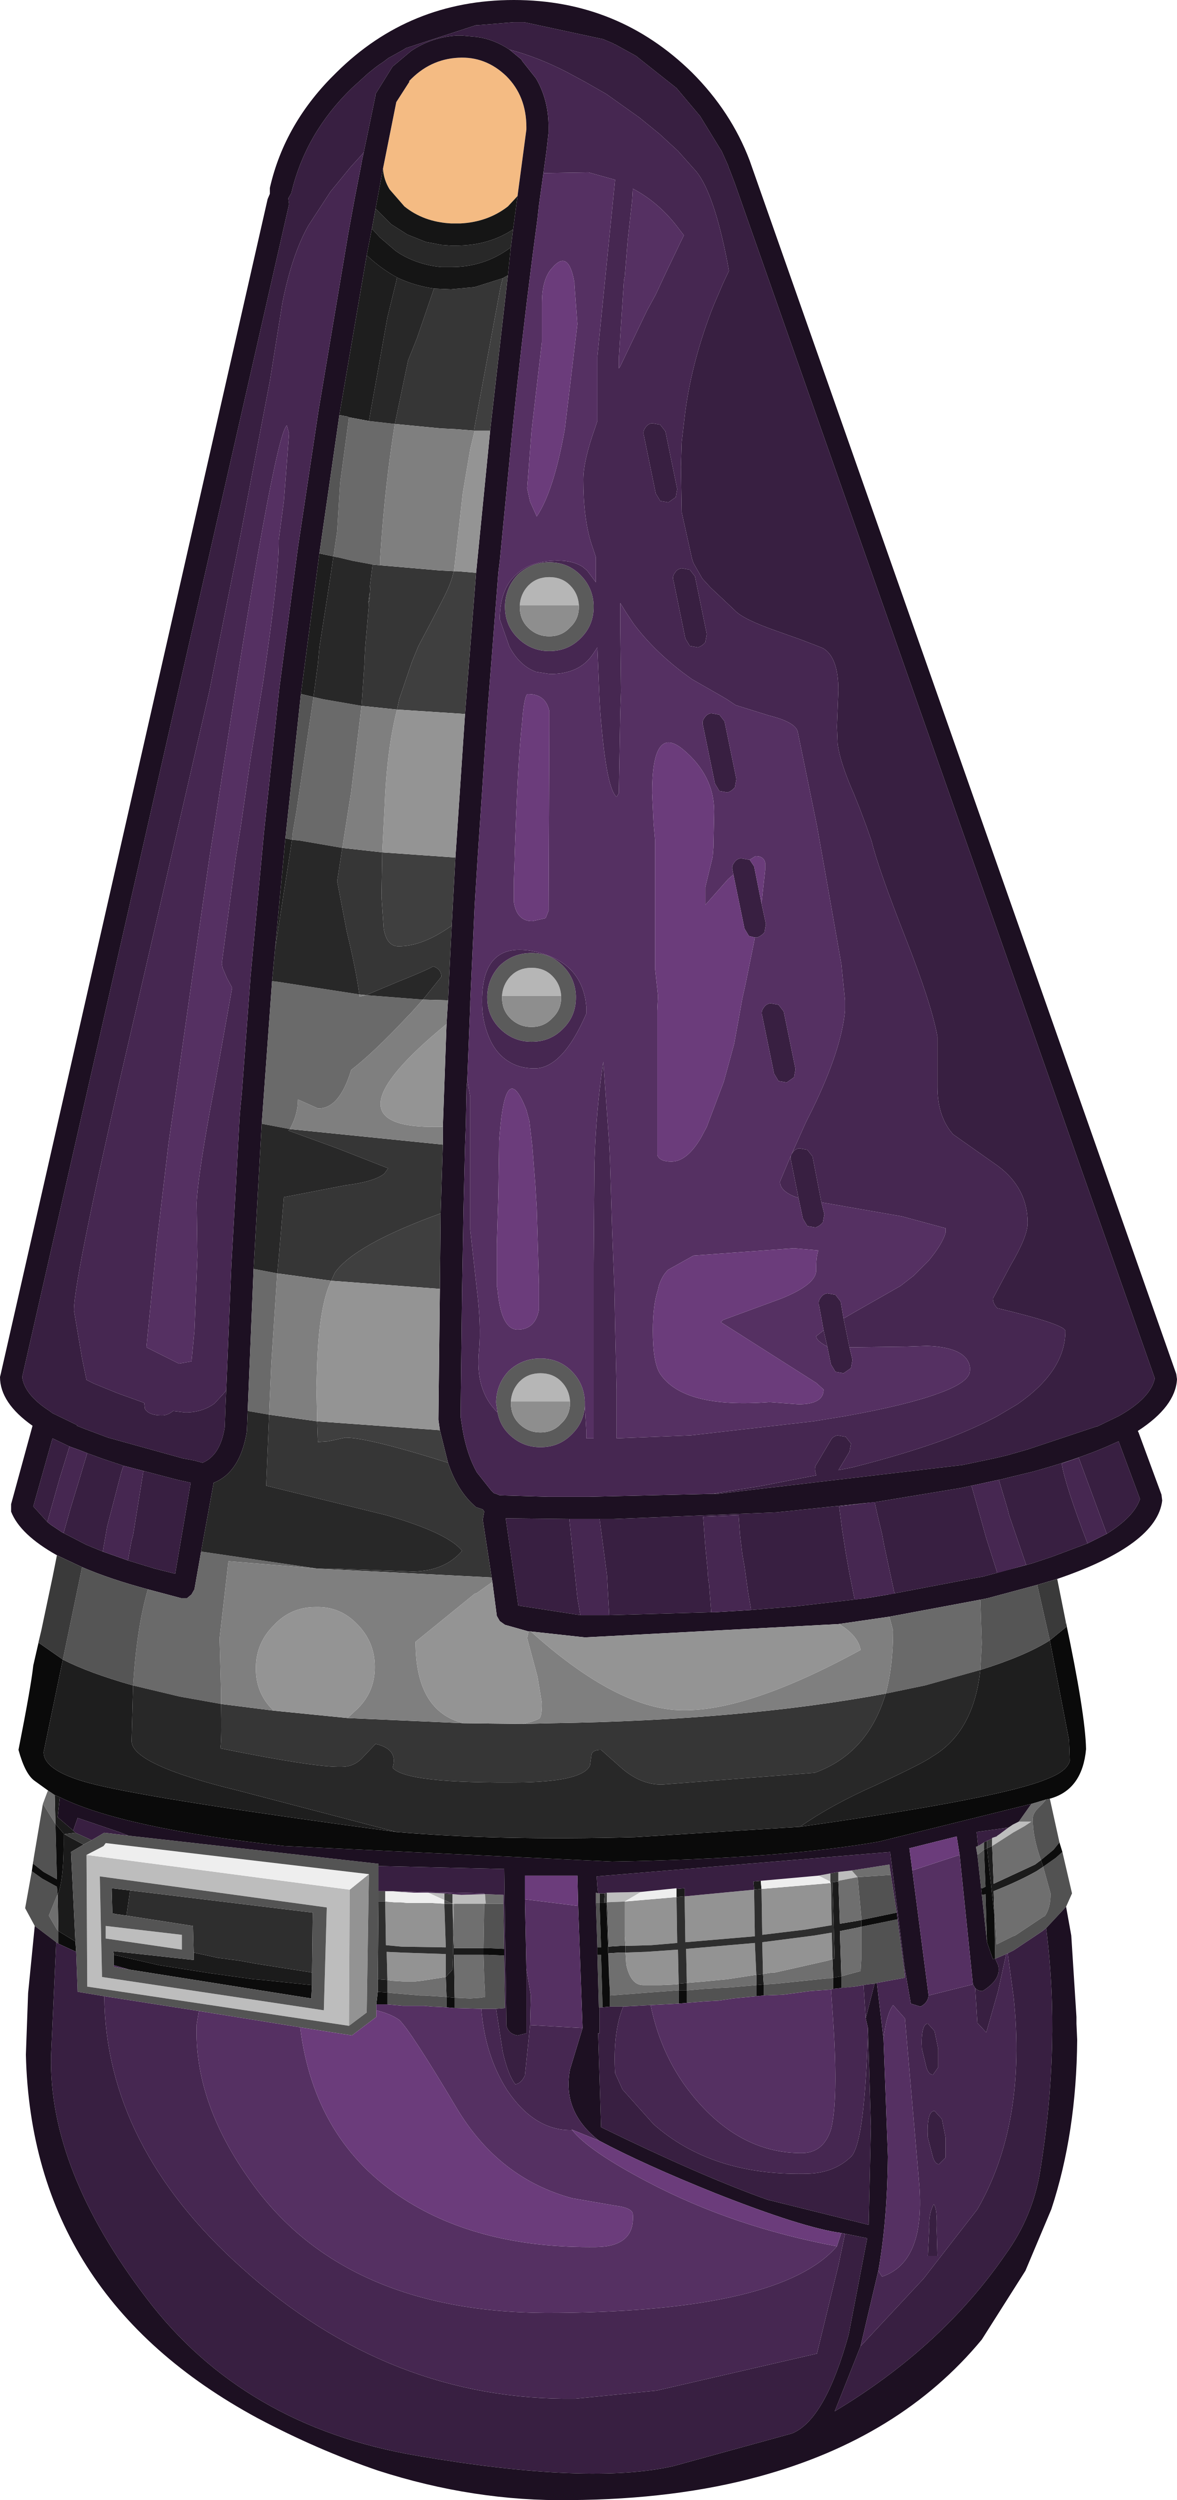 <?xml version="1.0" encoding="UTF-8" standalone="no"?>
<svg xmlns:ffdec="https://www.free-decompiler.com/flash" xmlns:xlink="http://www.w3.org/1999/xlink" ffdec:objectType="shape" height="168.95px" width="79.6px" xmlns="http://www.w3.org/2000/svg">
  <g transform="matrix(1.0, 0.0, 0.0, 1.0, 34.9, 137.1)">
    <path d="M-9.0 -125.7 L-8.1 -130.2 -7.2 -131.6 -7.25 -131.6 Q-5.85 -133.1 -3.9 -133.2 -2.05 -133.3 -0.65 -131.95 0.7 -130.6 0.7 -128.5 L0.7 -128.35 0.1 -123.85 -0.55 -123.15 Q-1.9 -122.1 -3.75 -122.0 L-4.1 -122.0 -4.4 -122.0 Q-6.25 -122.1 -7.55 -123.15 L-8.55 -124.3 Q-8.95 -124.95 -9.0 -125.7" fill="#f4bb83" fill-rule="evenodd" stroke="none"/>
    <path d="M0.25 -96.2 Q0.3 -96.95 0.8 -97.5 L0.85 -97.55 Q1.4 -98.1 2.25 -98.1 3.1 -98.1 3.65 -97.55 4.2 -97.0 4.25 -96.2 L0.25 -96.2 M-0.95 -69.8 Q-0.9 -70.55 -0.4 -71.1 L-0.35 -71.15 Q0.2 -71.7 1.05 -71.7 1.9 -71.7 2.45 -71.15 3.0 -70.6 3.05 -69.8 L-0.95 -69.8 M-0.35 -42.4 Q-0.3 -43.15 0.2 -43.7 L0.25 -43.75 Q0.8 -44.3 1.65 -44.3 2.5 -44.3 3.05 -43.75 3.6 -43.2 3.65 -42.4 L-0.35 -42.4" fill="#b6b6b6" fill-rule="evenodd" stroke="none"/>
    <path d="M4.35 -93.95 Q3.5 -93.1 2.25 -93.1 1.0 -93.1 0.1 -94.0 -0.75 -94.85 -0.75 -96.1 L-0.75 -96.2 Q-0.7 -97.4 0.1 -98.25 1.0 -99.1 2.25 -99.1 3.5 -99.1 4.35 -98.25 5.2 -97.4 5.25 -96.2 L5.25 -96.1 Q5.25 -94.85 4.4 -94.0 L4.35 -93.95 M4.25 -96.2 Q4.2 -97.0 3.65 -97.55 3.1 -98.1 2.25 -98.1 1.4 -98.1 0.85 -97.55 L0.8 -97.5 Q0.3 -96.95 0.25 -96.2 L0.25 -96.1 Q0.25 -95.25 0.8 -94.7 1.4 -94.1 2.25 -94.1 3.1 -94.1 3.65 -94.7 4.25 -95.25 4.25 -96.1 L4.25 -96.2 M3.15 -67.55 Q2.3 -66.7 1.05 -66.7 -0.2 -66.7 -1.1 -67.6 -1.95 -68.45 -1.95 -69.7 L-1.95 -69.8 Q-1.9 -71.0 -1.1 -71.85 -0.2 -72.7 1.05 -72.7 2.3 -72.7 3.15 -71.85 4.0 -71.0 4.05 -69.8 L4.05 -69.7 Q4.05 -68.45 3.2 -67.6 L3.15 -67.55 M-0.95 -69.8 L-0.95 -69.7 Q-0.95 -68.85 -0.4 -68.3 0.2 -67.7 1.05 -67.7 1.9 -67.7 2.45 -68.3 3.05 -68.85 3.05 -69.7 L3.05 -69.8 Q3.0 -70.6 2.45 -71.15 1.9 -71.7 1.05 -71.7 0.2 -71.7 -0.35 -71.15 L-0.4 -71.1 Q-0.9 -70.55 -0.95 -69.8 M-1.25 -41.65 L-1.35 -42.3 -1.35 -42.4 Q-1.3 -43.6 -0.5 -44.45 0.4 -45.3 1.65 -45.3 2.9 -45.3 3.75 -44.45 4.6 -43.6 4.65 -42.4 L4.65 -42.3 4.65 -42.1 Q4.6 -41.0 3.8 -40.2 L3.75 -40.15 Q2.9 -39.3 1.65 -39.3 0.4 -39.3 -0.5 -40.2 -1.1 -40.8 -1.25 -41.65 M3.65 -42.4 Q3.6 -43.2 3.05 -43.75 2.5 -44.3 1.65 -44.3 0.8 -44.3 0.25 -43.75 L0.2 -43.7 Q-0.3 -43.15 -0.35 -42.4 L-0.35 -42.3 Q-0.35 -41.45 0.2 -40.9 0.8 -40.3 1.65 -40.3 2.5 -40.3 3.05 -40.9 3.65 -41.45 3.65 -42.3 L3.65 -42.4" fill="#5b5b5b" fill-rule="evenodd" stroke="none"/>
    <path d="M5.65 -9.15 L6.0 -9.15 5.95 -8.5 5.65 -8.5 5.65 -9.15 M10.85 -9.45 L11.4 -9.5 11.4 -8.95 10.85 -8.9 10.85 -9.45 M16.1 -9.4 L16.05 -9.95 16.55 -10.0 16.6 -9.45 16.1 -9.4 M-30.85 -15.65 L-31.0 -14.3 -29.95 -13.4 -29.8 -13.25 -30.55 -13.15 -30.1 -12.9 -29.25 -12.45 -30.1 -11.95 -29.8 -5.9 -30.95 -6.6 -31.0 -9.05 Q-30.55 -10.15 -30.6 -13.2 L-31.15 -13.85 -31.2 -15.8 -30.85 -15.65 M6.1 -8.55 L6.15 -8.55 6.25 -5.55 7.0 -5.6 7.4 -5.6 7.4 -5.15 7.0 -5.15 6.25 -5.1 6.3 -3.3 6.1 -8.55 M11.0 -3.05 L11.55 -3.1 11.55 -2.6 11.0 -2.6 11.0 -3.05 M16.25 -3.65 L16.7 -3.7 16.75 -3.0 16.25 -2.95 16.25 -3.65 M21.4 -4.7 L21.55 -4.75 21.4 -9.9 21.8 -9.95 21.9 -7.1 23.1 -7.3 23.35 -7.35 23.35 -6.9 23.15 -6.85 21.9 -6.6 22.0 -3.55 21.45 -3.45 21.4 -4.7 M21.35 -9.9 L21.25 -9.9 21.25 -9.95 21.35 -9.9 M31.65 -12.6 L31.85 -12.7 31.85 -12.2 32.2 -12.35 32.3 -9.8 35.1 -11.1 35.5 -11.4 35.55 -11.25 35.65 -10.95 35.2 -10.65 Q33.95 -9.95 32.3 -9.3 L32.35 -7.7 31.85 -12.2 31.65 -12.1 31.65 -12.6 M-26.35 -7.65 L-27.05 -7.75 -27.3 -7.8 -27.35 -9.5 -26.1 -9.35 -26.35 -7.65 M-13.8 -3.8 L-13.8 -2.95 -17.15 -3.3 -17.75 -3.35 -20.65 -3.75 -24.15 -4.3 -27.2 -5.0 -27.2 -5.05 -27.25 -5.25 -21.8 -4.65 -21.8 -5.15 -21.1 -5.0 -20.2 -4.8 -18.7 -4.6 -17.6 -4.4 -14.1 -3.85 -13.8 -3.8 M-9.35 -3.35 L-8.7 -3.3 -8.7 -2.45 -9.35 -2.5 -9.35 -3.35 M-4.75 -3.5 L-4.3 -4.0 -4.25 -5.35 -4.25 -6.6 -4.2 -5.45 -2.2 -5.45 -2.2 -5.0 -3.75 -5.0 -4.2 -5.0 -4.15 -2.1 -4.7 -2.15 -4.75 -3.5" fill="#1b1b1b" fill-rule="evenodd" stroke="none"/>
    <path d="M6.0 -9.15 L6.15 -9.2 6.15 -8.55 6.1 -8.55 5.95 -8.5 6.0 -9.15 M21.25 -10.5 L21.8 -10.6 21.8 -10.0 21.8 -9.95 21.4 -9.9 21.35 -9.9 21.25 -9.95 21.25 -10.5 M31.85 -12.7 L32.2 -12.85 32.2 -12.35 31.85 -12.2 31.85 -12.7 M-29.8 -13.25 L-28.7 -12.75 -29.25 -12.45 -30.1 -12.9 -30.55 -13.15 -29.8 -13.25 M-4.85 -8.7 L-4.85 -9.15 -3.7 -9.05 -4.3 -9.1 -4.3 -8.5 -4.3 -8.45 -4.85 -8.7" fill="#3c3c3c" fill-rule="evenodd" stroke="none"/>
    <path d="M6.15 -9.2 L8.45 -9.25 7.35 -8.6 6.15 -8.55 6.15 -9.2 M20.45 -10.35 L21.25 -10.5 21.25 -9.95 20.45 -10.35 M21.8 -10.6 L22.7 -10.7 23.1 -10.25 21.8 -10.0 21.8 -10.6 M33.3 -13.6 L33.45 -13.7 33.6 -13.8 34.0 -14.0 34.85 -14.0 34.4 -13.7 33.6 -13.25 33.45 -13.15 32.2 -12.35 32.2 -12.85 32.2 -12.9 32.5 -13.0 32.55 -13.05 32.7 -13.15 33.3 -13.6 M-11.3 -0.2 L-29.0 -2.85 -29.05 -11.75 -11.25 -9.4 -11.3 -0.2 M-27.75 -6.95 L-22.6 -6.35 -22.6 -5.35 -27.75 -6.1 -27.75 -6.95 M-28.15 -10.3 L-28.0 -3.5 -13.0 -1.25 -12.8 -8.2 -28.15 -10.3 M-4.85 -9.15 L-4.85 -8.7 -5.95 -9.2 -4.85 -9.15 M-4.3 -8.5 L-4.3 -9.1 -3.7 -9.05 -2.15 -9.1 -2.1 -9.1 -2.05 -8.45 -2.15 -8.45 -4.2 -8.45 -4.25 -8.45 -4.3 -8.5" fill="#bdbdbd" fill-rule="evenodd" stroke="none"/>
    <path d="M-32.0 -15.2 L-31.7 -16.0 -31.65 -16.1 -31.2 -15.8 -31.15 -13.85 -31.2 -13.9 -31.25 -14.0 -32.0 -15.2 M5.55 -9.15 L5.65 -9.15 5.65 -8.5 5.4 -8.5 5.4 -9.2 5.55 -9.15 M22.7 -10.7 L25.25 -11.1 25.35 -10.4 23.1 -10.25 23.35 -7.55 23.35 -7.35 23.1 -7.3 21.9 -7.1 21.8 -9.95 21.8 -10.0 23.1 -10.25 22.7 -10.7 M31.2 -11.75 L31.1 -12.3 31.25 -12.35 31.65 -12.6 31.65 -12.1 31.2 -11.75 M34.0 -14.0 L34.85 -15.2 35.85 -15.5 35.6 -15.2 35.4 -15.0 Q34.9 -14.55 34.95 -14.1 34.95 -12.95 35.5 -11.4 L35.1 -11.1 32.3 -9.8 32.2 -12.35 33.45 -13.15 33.6 -13.25 34.4 -13.7 34.85 -14.0 34.0 -14.0 M6.3 -3.3 L6.25 -5.1 7.0 -5.15 7.4 -5.15 7.45 -4.35 Q7.75 -2.95 8.6 -2.95 L9.8 -2.95 10.9 -3.0 11.0 -3.05 11.0 -2.6 8.95 -2.45 7.7 -2.35 6.35 -2.25 6.35 -2.5 6.3 -3.3 M7.4 -5.6 L7.0 -5.6 6.25 -5.55 6.15 -8.55 7.35 -8.6 7.35 -7.1 7.35 -6.3 7.4 -5.6 M11.55 -3.1 L12.75 -3.2 14.3 -3.35 16.25 -3.65 16.25 -2.95 14.5 -2.8 12.75 -2.7 11.65 -2.6 11.55 -2.6 11.55 -3.1 M16.7 -3.7 L17.3 -3.8 17.5 -3.8 17.95 -3.9 21.05 -4.6 21.4 -4.7 21.45 -3.45 21.2 -3.4 21.0 -3.4 17.6 -3.05 16.9 -3.0 16.75 -3.0 16.7 -3.7 M22.0 -3.55 L21.9 -6.6 23.15 -6.85 23.35 -6.9 23.35 -4.7 23.3 -3.9 22.0 -3.55 M35.65 -10.95 L36.15 -9.15 36.15 -9.1 Q36.15 -8.15 35.75 -7.6 L35.7 -7.6 33.75 -6.3 33.6 -6.25 32.5 -5.7 32.4 -7.25 32.4 -7.35 32.35 -7.6 32.35 -7.7 32.3 -9.3 Q33.95 -9.95 35.2 -10.65 L35.65 -10.95 M-31.0 -9.05 L-30.95 -6.6 -31.05 -6.7 -31.6 -7.65 -31.05 -9.0 -31.0 -9.05 M-4.25 -6.6 L-4.2 -8.45 -2.15 -8.45 -2.2 -5.45 -4.2 -5.45 -4.25 -6.6 M-2.05 -8.45 L-2.1 -9.1 -0.85 -9.05 -0.85 -8.45 -2.05 -8.45 M-8.7 -3.3 L-8.45 -3.25 -7.65 -3.2 -7.45 -3.2 -6.8 -3.2 -6.35 -3.25 -4.75 -3.5 -4.7 -2.15 -6.2 -2.25 -6.5 -2.25 -7.65 -2.35 -8.25 -2.4 -8.7 -2.45 -8.7 -3.3 M-4.15 -2.1 L-4.2 -5.0 -3.75 -5.0 -2.2 -5.0 -2.15 -3.35 -2.1 -2.5 -2.1 -2.15 -2.4 -2.1 -3.1 -2.05 -4.15 -2.1" fill="#6f6f6f" fill-rule="evenodd" stroke="none"/>
    <path d="M36.1 -15.55 L36.75 -12.6 36.35 -12.1 35.5 -11.4 Q34.95 -12.95 34.95 -14.1 34.9 -14.55 35.4 -15.0 L35.6 -15.2 35.85 -15.5 36.1 -15.55 M36.95 -11.95 L37.6 -9.15 37.2 -8.25 35.85 -6.8 35.6 -6.6 33.8 -5.4 33.65 -5.3 33.25 -5.1 33.15 -5.05 32.45 -4.75 32.4 -4.75 32.35 -7.6 32.4 -7.35 32.4 -7.25 32.5 -5.7 33.6 -6.25 33.75 -6.3 35.7 -7.6 35.75 -7.6 Q36.15 -8.15 36.15 -9.1 L36.15 -9.15 35.65 -10.95 36.5 -11.55 36.95 -11.95 M-32.55 -6.95 L-33.2 -8.15 -32.75 -10.65 -32.05 -10.15 -31.05 -9.6 -31.0 -9.05 -31.05 -9.0 -31.6 -7.65 -31.05 -6.7 -30.95 -6.6 -30.95 -5.75 -31.1 -5.85 -32.55 -6.95 M-32.6 -11.65 L-32.0 -15.2 -31.25 -14.0 -31.2 -13.9 -31.15 -13.85 -31.05 -10.1 -31.95 -10.6 -32.65 -11.15 -32.6 -11.65 M25.35 -10.4 L25.75 -7.85 23.35 -7.35 23.35 -7.55 23.1 -10.25 25.35 -10.4 M25.8 -7.4 L26.25 -4.0 26.3 -3.45 24.4 -3.1 24.25 -3.05 23.75 -3.0 23.5 -2.95 22.9 -2.85 22.0 -2.75 22.0 -3.55 23.3 -3.9 23.35 -4.7 23.35 -6.9 25.8 -7.4 M31.85 -5.85 L31.5 -9.05 31.6 -9.05 31.75 -9.1 31.85 -5.85 M31.45 -9.5 L31.2 -11.75 31.65 -12.1 31.75 -9.6 31.55 -9.5 31.45 -9.5 M5.4 -8.5 L5.65 -8.5 5.75 -5.5 5.65 -5.5 5.5 -5.5 5.4 -8.5 M-1.35 -1.35 L-2.35 -1.35 -2.4 -1.35 -4.15 -1.4 -4.15 -2.1 -3.1 -2.05 -2.4 -2.1 -2.1 -2.15 -2.1 -2.5 -2.15 -3.35 -2.2 -5.0 -1.9 -5.0 -0.8 -4.95 -0.75 -1.4 -1.35 -1.35 M5.5 -5.0 L5.65 -5.0 5.75 -5.0 5.85 -1.45 5.65 -1.45 5.6 -1.45 5.5 -5.0 M6.35 -1.5 L6.35 -2.5 6.35 -2.25 7.7 -2.35 8.95 -2.45 11.0 -2.6 11.0 -1.7 9.1 -1.6 7.25 -1.5 6.35 -1.5 M21.45 -2.7 L21.3 -2.65 19.9 -2.55 18.05 -2.3 16.75 -2.25 16.75 -3.0 16.9 -3.0 17.6 -3.05 21.0 -3.4 21.2 -3.4 21.45 -3.45 21.45 -2.7 M11.55 -2.6 L11.65 -2.6 12.75 -2.7 14.5 -2.8 16.25 -2.95 16.25 -2.2 14.7 -2.05 13.7 -1.9 12.75 -1.85 11.55 -1.75 11.55 -2.6 M-2.15 -8.45 L-2.05 -8.45 -0.85 -8.45 -0.8 -5.4 -1.9 -5.45 -2.2 -5.45 -2.15 -8.45 M-4.7 -1.45 L-5.7 -1.5 -6.2 -1.55 -7.65 -1.55 -8.7 -1.65 -8.7 -2.45 -8.25 -2.4 -7.65 -2.35 -6.5 -2.25 -6.2 -2.25 -4.7 -2.15 -4.7 -1.45" fill="#525252" fill-rule="evenodd" stroke="none"/>
    <path d="M36.75 -12.6 L36.95 -11.95 36.5 -11.55 35.65 -10.95 35.55 -11.25 35.5 -11.4 36.35 -12.1 36.75 -12.6 M-32.75 -10.65 L-32.6 -11.65 -32.65 -11.15 -31.95 -10.6 -31.05 -10.1 -31.15 -13.85 -30.6 -13.2 Q-30.55 -10.15 -31.0 -9.05 L-31.05 -9.6 -32.05 -10.15 -32.75 -10.65 M25.75 -7.85 L25.8 -7.4 23.35 -6.9 23.35 -7.35 25.75 -7.85 M32.4 -4.75 L32.25 -4.7 31.85 -5.85 31.75 -9.1 31.6 -9.05 31.5 -9.05 31.45 -9.5 31.55 -9.5 31.75 -9.6 31.65 -12.1 31.85 -12.2 32.35 -7.7 32.35 -7.6 32.4 -4.75 M6.1 -8.55 L6.3 -3.3 6.35 -2.5 6.35 -1.5 5.85 -1.45 5.75 -5.0 5.65 -5.0 5.5 -5.0 5.5 -5.5 5.65 -5.5 5.75 -5.5 5.65 -8.5 5.95 -8.5 6.1 -8.55 M11.0 -1.7 L11.0 -2.6 11.55 -2.6 11.55 -1.75 11.0 -1.7 M22.9 -2.85 L21.45 -2.7 21.45 -3.45 22.0 -3.55 22.0 -2.75 22.9 -2.85 M16.25 -2.2 L16.25 -2.95 16.75 -3.0 16.75 -2.25 16.25 -2.2 M-30.95 -6.6 L-29.8 -5.9 -29.75 -5.2 -30.95 -5.75 -30.95 -6.6 M-13.8 -2.95 L-13.85 -2.05 -26.15 -4.0 -27.2 -4.3 -27.2 -5.0 -24.15 -4.3 -20.65 -3.75 -17.75 -3.35 -17.15 -3.3 -13.8 -2.95 M-0.8 -5.4 L-0.8 -4.95 -1.9 -5.0 -2.2 -5.0 -2.2 -5.45 -1.9 -5.45 -0.8 -5.4 M-4.7 -2.15 L-4.15 -2.1 -4.15 -1.4 -4.7 -1.45 -4.7 -2.15 M-8.7 -1.65 L-9.45 -1.65 -9.35 -2.5 -8.7 -2.45 -8.7 -1.65" fill="#0c0c0c" fill-rule="evenodd" stroke="none"/>
    <path d="M11.4 -8.95 L16.1 -9.4 16.15 -6.25 11.45 -5.85 11.4 -8.95 M7.4 -5.6 L7.35 -6.3 7.35 -7.1 7.35 -8.6 10.85 -8.9 10.9 -5.8 9.15 -5.65 7.4 -5.6 M11.0 -3.05 L10.9 -3.0 9.8 -2.95 8.6 -2.95 Q7.75 -2.95 7.45 -4.35 L7.4 -5.15 8.8 -5.2 10.95 -5.35 11.0 -3.05 M11.55 -3.1 L11.5 -5.4 16.15 -5.8 16.25 -3.65 14.3 -3.35 12.75 -3.2 11.55 -3.1 M16.7 -3.7 L16.65 -5.85 20.15 -6.3 21.35 -6.5 21.4 -4.7 21.05 -4.6 17.95 -3.9 17.5 -3.8 17.3 -3.8 16.7 -3.7 M21.3 -9.85 L21.35 -7.0 19.55 -6.7 16.65 -6.35 16.6 -9.45 21.3 -9.85 M-9.95 -10.45 L-10.1 -1.1 -11.3 -0.2 -11.25 -9.4 -9.95 -10.45 M-4.3 -8.45 L-4.25 -8.45 -4.2 -8.45 -4.25 -6.6 -4.3 -8.45 M-8.7 -3.3 L-8.75 -5.2 -7.7 -5.15 -4.75 -5.05 -4.75 -3.5 -6.35 -3.25 -6.8 -3.2 -7.45 -3.2 -7.65 -3.2 -8.45 -3.25 -8.7 -3.3 M-8.85 -8.6 L-8.25 -8.55 -7.8 -8.55 -7.35 -8.5 -7.1 -8.5 -6.0 -8.5 -5.7 -8.5 -4.85 -8.45 -4.75 -5.5 -7.75 -5.55 -8.8 -5.65 -8.85 -8.6" fill="#939393" fill-rule="evenodd" stroke="none"/>
    <path d="M8.45 -9.25 L10.85 -9.5 10.85 -9.45 10.85 -8.9 7.35 -8.6 8.45 -9.25 M16.55 -10.0 L20.45 -10.35 21.25 -9.95 21.25 -9.9 21.3 -9.85 16.6 -9.45 16.55 -10.0 M-29.05 -11.75 L-27.9 -12.35 -27.75 -12.55 -9.95 -10.45 -11.25 -9.4 -29.05 -11.75 M-4.3 -8.45 L-4.3 -8.5 -4.25 -8.45 -4.3 -8.45 M-5.95 -9.2 L-4.85 -8.7 -4.85 -8.45 -5.7 -8.5 -6.0 -8.5 -7.1 -8.5 -7.35 -8.5 -7.8 -8.55 -8.25 -8.55 -8.85 -8.6 -8.85 -9.3 -8.75 -9.3 -8.55 -9.3 -8.4 -9.3 -7.8 -9.25 -6.9 -9.2 -5.95 -9.2" fill="#eeeeee" fill-rule="evenodd" stroke="none"/>
    <path d="M7.4 -5.15 L7.4 -5.6 9.15 -5.65 10.9 -5.8 10.85 -8.9 11.4 -8.95 11.45 -5.85 16.15 -6.25 16.1 -9.4 16.6 -9.45 16.65 -6.35 19.55 -6.7 21.35 -7.0 21.3 -9.85 21.25 -9.9 21.35 -9.9 21.4 -9.9 21.55 -4.75 21.4 -4.7 21.35 -6.5 20.15 -6.3 16.65 -5.85 16.7 -3.7 16.25 -3.65 16.15 -5.8 11.5 -5.4 11.55 -3.1 11.0 -3.05 10.95 -5.35 8.8 -5.2 7.4 -5.15 M-26.35 -7.65 L-26.1 -9.35 -13.75 -7.85 -13.8 -3.8 -14.1 -3.85 -17.6 -4.4 -18.7 -4.6 -20.2 -4.8 -21.1 -5.0 -21.8 -5.15 -21.85 -6.95 -26.35 -7.65 M-4.85 -8.45 L-4.3 -8.45 -4.25 -6.6 -4.25 -5.35 -4.3 -4.0 -4.75 -3.5 -4.75 -5.05 -7.7 -5.15 -8.75 -5.2 -8.7 -3.3 -9.35 -3.35 -9.3 -8.6 -8.85 -8.6 -8.8 -5.65 -7.75 -5.55 -4.75 -5.5 -4.85 -8.45" fill="#2e2e2e" fill-rule="evenodd" stroke="none"/>
    <path d="M-26.2 -13.05 L-9.3 -11.15 -9.3 -11.0 -9.3 -9.3 -9.3 -8.6 -9.35 -3.35 -9.35 -2.5 -9.45 -1.65 -9.45 -1.25 -9.45 -0.8 -11.1 0.45 -14.6 -0.1 -21.45 -1.2 -27.85 -2.2 -29.65 -2.5 -29.75 -5.2 -29.8 -5.9 -30.1 -11.95 -29.25 -12.45 -28.7 -12.75 -27.85 -13.25 -26.2 -13.05 M-26.1 -9.35 L-27.35 -9.5 -27.3 -7.8 -27.05 -7.75 -26.35 -7.65 -21.85 -6.95 -21.8 -5.15 -21.8 -4.65 -27.25 -5.25 -27.2 -5.05 -27.2 -5.0 -27.2 -4.3 -27.2 -4.2 -26.15 -4.0 -13.85 -2.05 -13.8 -2.95 -13.8 -3.8 -13.75 -7.85 -26.1 -9.35 M-9.95 -10.45 L-27.75 -12.55 -27.9 -12.35 -29.05 -11.75 -29.0 -2.85 -11.3 -0.2 -10.1 -1.1 -9.95 -10.45 M-27.75 -6.95 L-27.75 -6.1 -22.6 -5.35 -22.6 -6.35 -27.75 -6.95 M-28.15 -10.3 L-12.8 -8.2 -13.0 -1.25 -28.0 -3.5 -28.15 -10.3" fill="#545454" fill-rule="evenodd" stroke="none"/>
    <path d="M-4.85 -8.7 L-4.3 -8.45 -4.85 -8.45 -4.85 -8.7 M-8.25 -9.3 L-6.9 -9.2 -7.8 -9.25 -8.4 -9.3 -8.25 -9.3 M-9.3 -9.3 L-8.85 -9.3 -8.85 -8.6 -9.3 -8.6 -9.3 -9.3" fill="#4e4e4e" fill-rule="evenodd" stroke="none"/>
    <path d="M-19.6 -43.15 L-19.65 -42.05 -19.7 -40.65 Q-20.0 -38.75 -21.2 -38.25 L-21.75 -38.4 -22.55 -38.55 -27.6 -39.95 -29.2 -40.55 -29.7 -40.75 -29.7 -40.8 -31.35 -41.6 -31.55 -41.75 Q-33.25 -42.85 -33.4 -44.05 L-15.35 -123.3 -15.4 -123.7 -15.2 -124.05 Q-14.25 -128.1 -11.1 -131.15 L-10.0 -132.15 -9.5 -132.55 -9.3 -132.7 -9.0 -132.9 -8.6 -133.2 -8.5 -133.25 -7.6 -133.75 -7.45 -133.85 -2.7 -135.4 -2.55 -135.4 -0.15 -135.6 0.25 -135.6 0.55 -135.6 5.9 -134.45 6.6 -134.15 6.65 -134.1 6.7 -134.1 8.15 -133.3 8.2 -133.25 10.85 -131.15 12.45 -129.25 13.8 -127.05 13.9 -126.9 14.35 -125.9 14.4 -125.7 14.4 -125.75 14.8 -124.7 43.2 -43.95 Q42.9 -42.6 40.75 -41.4 L39.3 -40.7 39.25 -40.7 34.6 -39.15 33.2 -38.75 32.35 -38.55 30.2 -38.1 13.65 -36.15 13.25 -36.15 16.4 -36.65 19.5 -37.25 20.3 -37.4 20.25 -37.6 Q20.15 -37.95 20.35 -38.2 L21.3 -39.8 Q21.45 -40.05 21.75 -40.1 L22.3 -40.0 22.65 -39.55 22.55 -39.0 21.8 -37.75 22.8 -37.95 Q26.55 -38.9 29.35 -39.95 31.15 -40.65 32.55 -41.4 L33.9 -42.2 Q37.15 -44.45 37.15 -47.15 37.15 -47.6 32.55 -48.7 32.25 -49.0 32.25 -49.35 L33.45 -51.6 Q34.6 -53.55 34.6 -54.45 34.6 -56.8 32.6 -58.3 L29.55 -60.45 29.35 -60.7 Q28.5 -61.85 28.5 -63.65 L28.5 -67.05 Q28.1 -69.25 26.35 -73.7 24.5 -78.4 24.05 -80.25 L23.7 -81.25 23.25 -82.45 22.85 -83.45 Q21.9 -85.6 21.75 -86.85 L21.7 -88.0 21.8 -90.45 Q21.8 -92.7 20.75 -93.3 L20.25 -93.5 19.2 -93.9 17.65 -94.45 Q15.35 -95.25 14.8 -95.85 L13.15 -97.4 12.6 -98.0 12.0 -99.05 11.9 -99.35 11.2 -102.5 11.15 -105.55 11.2 -107.2 11.4 -108.9 Q11.8 -112.35 13.2 -116.05 L13.4 -116.55 14.0 -117.95 14.4 -118.8 14.3 -119.35 Q13.4 -124.0 12.2 -125.5 L10.95 -126.9 9.7 -128.05 8.35 -129.15 6.1 -130.75 4.7 -131.55 3.4 -132.25 Q1.45 -133.25 -0.45 -133.75 -1.5 -134.45 -2.65 -134.6 L-3.7 -134.7 -3.95 -134.7 Q-5.7 -134.6 -7.1 -133.65 L-8.35 -132.6 -9.5 -130.75 -9.5 -130.65 -10.3 -126.8 -10.7 -126.35 -11.2 -125.8 -12.55 -124.15 -14.05 -121.85 Q-15.15 -119.9 -15.8 -116.65 L-16.65 -111.35 -18.65 -100.85 -20.75 -90.35 -25.75 -68.65 Q-29.9 -50.85 -29.9 -48.55 L-29.35 -45.3 -29.05 -43.85 -28.55 -43.6 -26.95 -42.95 -25.15 -42.3 -25.1 -41.9 Q-24.85 -41.45 -23.95 -41.45 -23.55 -41.45 -23.2 -41.75 L-22.4 -41.65 -22.2 -41.65 Q-21.15 -41.7 -20.4 -42.25 L-19.8 -42.9 -19.6 -43.15 M12.9 -94.25 L12.8 -93.7 Q12.6 -93.45 12.3 -93.35 L11.75 -93.45 11.45 -93.95 10.65 -97.85 Q10.55 -98.15 10.75 -98.4 10.9 -98.65 11.2 -98.7 L11.75 -98.6 12.1 -98.15 12.9 -94.25 M10.9 -104.05 L10.8 -103.5 10.3 -103.15 9.75 -103.25 9.45 -103.75 8.65 -107.65 Q8.55 -107.95 8.75 -108.2 8.9 -108.45 9.2 -108.5 L9.75 -108.4 10.1 -107.95 10.9 -104.05 M14.9 -84.45 L14.8 -83.9 Q14.6 -83.65 14.3 -83.55 L13.75 -83.65 13.45 -84.15 12.65 -88.05 Q12.55 -88.35 12.75 -88.6 12.9 -88.85 13.2 -88.9 L13.75 -88.8 14.1 -88.35 14.9 -84.45 M14.7 -78.0 L14.65 -78.25 Q14.55 -78.55 14.75 -78.8 14.9 -79.05 15.2 -79.1 L15.75 -79.0 15.8 -79.0 16.1 -78.55 16.6 -76.05 16.9 -74.65 16.8 -74.1 Q16.6 -73.85 16.3 -73.75 L16.15 -73.75 15.75 -73.85 15.45 -74.35 14.7 -78.0 M18.9 -64.85 L18.8 -64.3 18.3 -63.95 17.75 -64.05 17.45 -64.55 16.65 -68.45 Q16.55 -68.75 16.75 -69.0 16.9 -69.25 17.2 -69.3 L17.75 -69.2 18.1 -68.75 18.9 -64.85 M22.55 -46.05 L22.75 -45.2 22.65 -44.65 22.15 -44.3 21.6 -44.4 21.3 -44.9 21.05 -46.1 20.8 -47.2 20.5 -48.85 Q20.4 -49.15 20.6 -49.4 20.75 -49.65 21.05 -49.7 L21.6 -49.6 21.95 -49.15 22.15 -48.0 22.55 -46.05 M20.65 -55.85 L20.85 -55.05 20.75 -54.5 Q20.55 -54.25 20.25 -54.15 L19.7 -54.25 19.4 -54.75 19.1 -56.15 18.6 -58.65 Q18.5 -58.95 18.7 -59.2 18.85 -59.45 19.15 -59.5 L19.7 -59.4 20.05 -58.95 20.65 -55.85 M32.65 -37.1 L32.7 -37.1 33.5 -37.3 34.95 -37.65 Q37.85 -38.45 39.85 -39.3 L40.75 -39.7 42.2 -35.8 Q41.8 -34.6 39.95 -33.45 L38.05 -38.6 36.9 -38.2 Q37.15 -36.7 38.65 -32.8 L36.25 -31.9 34.9 -31.45 31.55 -30.55 31.25 -30.5 25.2 -29.35 25.6 -29.4 24.9 -32.65 24.75 -33.45 24.45 -34.7 24.25 -35.6 21.85 -35.3 22.05 -33.75 22.3 -32.15 22.55 -30.75 22.8 -29.5 22.9 -29.0 23.7 -29.1 18.95 -28.55 15.9 -28.3 15.85 -28.6 15.7 -29.45 15.45 -31.25 15.3 -32.1 15.15 -33.35 15.05 -34.7 12.65 -34.6 12.8 -32.6 12.95 -31.05 13.0 -30.3 13.05 -30.1 13.2 -28.15 6.3 -27.95 6.15 -30.65 5.65 -34.45 6.6 -34.45 17.6 -34.9 24.35 -35.6 30.1 -36.55 30.8 -36.7 31.45 -34.4 31.8 -33.15 32.55 -30.8 34.5 -31.35 33.35 -34.7 33.25 -35.1 32.65 -37.1 M4.35 -27.95 L0.15 -28.6 -0.7 -34.5 3.6 -34.45 4.0 -30.55 4.15 -29.1 4.35 -27.95 M5.55 -9.15 L5.5 -9.6 5.45 -10.3 25.3 -11.95 26.3 -4.0 26.25 -4.0 25.8 -7.4 25.75 -7.85 25.35 -10.4 25.25 -11.1 22.7 -10.7 21.8 -10.6 21.25 -10.5 20.45 -10.35 16.55 -10.0 16.05 -9.95 16.1 -9.4 11.4 -8.95 11.4 -9.5 10.85 -9.45 10.85 -9.5 8.45 -9.25 6.15 -9.2 6.0 -9.15 5.65 -9.15 5.55 -9.15 M31.05 -2.75 Q31.25 -2.55 31.55 -2.55 32.85 -3.35 32.6 -4.3 L32.4 -4.75 32.45 -4.75 33.15 -5.05 32.6 -2.55 31.8 0.25 31.2 -0.4 31.05 -2.75 M31.25 -12.35 L31.15 -13.3 33.3 -13.6 32.7 -13.15 32.55 -13.05 32.5 -13.0 32.2 -12.9 32.2 -12.85 31.85 -12.7 31.65 -12.6 31.25 -12.35 M-29.95 -13.4 L-29.65 -14.25 -26.85 -13.3 -26.2 -13.05 -27.85 -13.25 -28.7 -12.75 -29.8 -13.25 -29.95 -13.4 M-9.3 -11.0 L-0.8 -10.8 -0.65 -0.2 Q-0.5 0.35 0.1 0.45 L0.7 0.3 0.7 -4.05 1.0 -2.25 0.95 -0.25 0.6 3.15 Q0.35 3.7 -0.05 3.75 -0.55 3.1 -0.9 1.55 L-1.35 -1.35 -0.75 -1.4 -0.8 -4.95 -0.8 -5.4 -0.85 -8.45 -0.85 -9.05 -2.1 -9.1 -2.15 -9.1 -2.15 -9.15 -8.25 -9.3 -8.4 -9.3 -8.55 -9.3 -9.3 -9.3 -9.3 -11.0 M22.25 13.85 L23.75 14.15 22.5 20.65 Q20.9 26.45 18.65 27.35 L10.65 29.55 Q5.0 30.85 -6.7 28.85 -18.45 26.85 -25.0 18.2 -31.6 9.55 -31.45 1.85 L-31.1 -5.85 -30.95 -5.75 -29.75 -5.2 -29.65 -2.5 -27.85 -2.2 Q-27.75 7.95 -18.5 16.2 -8.55 25.15 4.0 25.0 L9.5 24.45 20.35 21.95 21.8 16.0 22.25 13.85 M5.85 -1.45 L6.35 -1.5 7.25 -1.5 7.15 -1.25 Q6.55 0.45 6.7 3.0 L7.2 4.1 9.3 6.45 Q13.2 9.9 19.5 9.8 21.5 9.8 22.7 8.6 23.6 7.5 23.8 -0.05 L24.0 6.6 23.85 13.25 17.0 11.55 Q12.5 9.95 5.75 6.65 L5.55 0.3 5.65 0.3 5.65 -1.45 5.85 -1.45 M23.65 -0.7 L23.5 -2.95 23.75 -3.0 24.25 -3.05 23.65 -0.7 M23.3 21.45 L27.55 16.9 31.2 12.2 Q34.55 6.4 33.65 -2.15 L33.25 -5.1 33.65 -5.3 33.8 -5.4 35.6 -6.6 35.85 -6.8 Q36.85 1.0 35.45 9.6 34.95 12.7 33.1 15.25 28.8 21.5 21.55 25.85 L23.3 21.45 M-29.0 -38.9 L-27.9 -38.5 -26.55 -38.05 -26.7 -37.6 -27.65 -33.95 -27.95 -32.25 -29.05 -32.7 -30.7 -33.55 -30.6 -33.5 -30.15 -35.1 -29.6 -36.9 -29.0 -38.9 M-25.2 -37.7 L-22.9 -37.1 -22.0 -36.9 -23.05 -30.75 -24.45 -31.1 -26.25 -31.65 -26.0 -33.0 -25.9 -33.35 -25.2 -37.7 M-31.7 -34.25 L-32.65 -35.3 -31.35 -39.9 -30.3 -39.4 -30.2 -39.35 -30.85 -37.25 -31.7 -34.25 M27.5 0.15 Q27.6 -0.35 27.85 -0.35 L28.3 0.15 28.55 1.35 28.55 2.6 28.2 3.1 Q27.9 3.1 27.75 2.6 L27.45 1.35 Q27.4 0.65 27.5 0.15 M28.3 5.55 L28.8 6.1 29.05 7.35 29.05 8.7 28.6 9.15 Q28.35 9.15 28.2 8.7 L27.85 7.35 Q27.8 6.6 27.9 6.1 28.0 5.55 28.3 5.55 M27.95 13.4 Q27.9 12.5 28.25 11.85 28.5 12.15 28.45 13.65 L28.5 15.35 27.85 15.35 27.95 13.4" fill="#381f41" fill-rule="evenodd" stroke="none"/>
    <path d="M13.25 -36.15 L13.65 -36.15 30.2 -38.1 32.35 -38.55 33.2 -38.75 34.6 -39.15 39.25 -40.7 39.3 -40.7 40.75 -41.4 Q42.9 -42.6 43.2 -43.95 L14.8 -124.7 14.4 -125.75 14.4 -125.7 14.35 -125.9 13.9 -126.9 13.8 -127.05 12.45 -129.25 10.85 -131.15 8.2 -133.25 8.15 -133.3 6.7 -134.1 6.65 -134.1 6.6 -134.15 5.9 -134.45 0.55 -135.6 0.25 -135.6 -0.15 -135.6 -2.55 -135.4 -2.7 -135.4 -7.45 -133.85 -7.6 -133.75 -8.5 -133.25 -8.6 -133.2 -9.0 -132.9 -9.3 -132.7 -9.5 -132.55 -10.0 -132.15 -11.1 -131.15 Q-14.25 -128.1 -15.2 -124.05 L-15.4 -123.7 -15.35 -123.3 -33.4 -44.05 Q-33.25 -42.85 -31.55 -41.75 L-31.35 -41.6 -29.7 -40.8 -29.7 -40.75 -29.2 -40.55 -27.6 -39.95 -22.55 -38.55 -21.75 -38.4 -21.2 -38.25 Q-20.0 -38.75 -19.7 -40.65 L-19.65 -42.05 -19.6 -43.15 -19.25 -51.65 -18.95 -56.9 -18.7 -61.5 -18.65 -62.15 -18.55 -63.15 -17.95 -71.15 -17.05 -80.8 -16.0 -90.65 -14.75 -100.1 -13.35 -109.4 -11.35 -121.3 -10.9 -123.75 -10.5 -125.8 -10.4 -126.35 -10.3 -126.8 -9.5 -130.65 -9.5 -130.75 -8.35 -132.6 -7.1 -133.65 Q-5.7 -134.6 -3.95 -134.7 L-3.7 -134.7 -2.65 -134.6 Q-1.5 -134.45 -0.45 -133.75 L0.4 -133.05 0.4 -133.0 1.35 -131.8 Q2.2 -130.35 2.2 -128.5 L2.2 -128.25 2.2 -128.15 2.05 -126.85 1.85 -125.4 1.55 -123.25 1.45 -122.35 1.1 -119.7 Q0.35 -113.85 -0.25 -108.0 L-1.1 -99.2 -1.2 -98.4 -1.95 -88.8 -2.6 -79.1 -2.8 -75.9 -3.1 -69.4 -3.1 -69.15 -3.3 -64.15 -3.35 -63.55 -3.4 -61.0 -3.45 -59.7 -3.55 -55.55 -3.65 -49.95 -3.75 -41.55 -3.75 -41.35 -3.6 -40.4 Q-3.3 -38.75 -2.65 -37.6 L-1.7 -36.4 -1.5 -36.2 -1.35 -36.15 -1.1 -36.05 2.2 -35.95 4.9 -35.95 13.25 -36.15 M0.1 -123.85 L0.7 -128.35 0.7 -128.5 Q0.7 -130.6 -0.65 -131.95 -2.05 -133.3 -3.9 -133.2 -5.85 -133.1 -7.25 -131.6 L-7.2 -131.6 -8.1 -130.2 -9.0 -125.7 -9.5 -123.0 -9.75 -121.65 -10.1 -119.85 -11.95 -109.05 -13.3 -99.7 -14.55 -90.2 -15.6 -80.45 -16.3 -72.95 -16.5 -70.8 -17.2 -61.15 -17.75 -51.35 -18.15 -41.75 -18.2 -40.5 -18.2 -40.4 Q-18.65 -37.6 -20.45 -36.9 L-21.3 -32.25 -21.75 -29.7 -21.95 -29.35 -22.25 -29.1 -22.65 -29.1 -24.9 -29.7 Q-27.5 -30.4 -29.35 -31.2 L-31.05 -32.0 Q-33.55 -33.4 -34.15 -34.95 L-34.15 -35.45 -32.7 -40.75 Q-34.9 -42.3 -34.9 -44.05 L-34.85 -44.25 -16.8 -123.65 -16.65 -124.0 -16.65 -124.4 Q-15.65 -128.8 -12.15 -132.2 -7.2 -137.1 -0.15 -137.1 6.9 -137.1 11.9 -132.2 14.55 -129.55 15.8 -126.25 L44.65 -44.25 44.7 -43.9 Q44.6 -42.05 42.05 -40.4 L42.1 -40.3 43.65 -36.1 43.7 -35.7 Q43.35 -32.7 36.6 -30.4 L35.25 -30.0 31.9 -29.1 31.4 -29.0 25.25 -27.85 21.8 -27.35 4.65 -26.45 1.0 -26.85 0.85 -26.85 -0.75 -27.3 -1.1 -27.55 -1.3 -27.9 -1.6 -30.2 -1.65 -30.5 -2.25 -34.4 -2.15 -34.95 -2.25 -35.1 -2.7 -35.25 Q-3.95 -36.3 -4.6 -38.25 L-5.15 -40.45 -5.25 -41.15 -5.25 -41.25 -5.15 -50.0 -5.1 -55.1 -4.95 -59.75 -4.95 -60.95 -4.7 -67.9 -4.6 -69.5 -4.35 -74.55 -4.1 -79.15 -3.45 -88.85 -2.7 -98.4 -1.75 -108.0 -0.55 -118.5 -0.35 -120.4 -0.2 -121.6 0.1 -123.85 M39.95 -33.45 Q41.8 -34.6 42.2 -35.8 L40.75 -39.7 39.85 -39.3 Q37.85 -38.45 34.95 -37.65 L33.5 -37.3 32.7 -37.1 32.65 -37.1 30.8 -36.7 30.1 -36.55 24.35 -35.6 17.6 -34.9 6.6 -34.45 5.65 -34.45 4.9 -34.45 3.6 -34.45 -0.7 -34.5 0.15 -28.6 4.35 -27.95 4.65 -27.95 6.3 -27.95 13.2 -28.15 13.45 -28.15 15.9 -28.3 18.95 -28.55 23.7 -29.1 25.2 -29.35 31.25 -30.5 31.55 -30.55 34.9 -31.45 36.25 -31.9 38.65 -32.8 39.95 -33.45 M37.2 -8.25 L37.55 -6.3 37.9 -0.8 37.9 -0.55 37.9 -0.35 37.95 0.75 Q37.9 7.05 36.2 12.2 L34.45 16.35 31.5 21.0 Q26.0 27.65 16.45 30.25 10.8 31.8 3.65 31.85 -2.85 31.95 -9.35 29.85 -13.45 28.45 -17.5 26.3 -32.75 18.05 -33.15 1.75 L-33.0 -2.4 -32.55 -6.95 -31.1 -5.85 -31.45 1.85 Q-31.6 9.55 -25.0 18.2 -18.45 26.85 -6.7 28.85 5.0 30.85 10.65 29.55 L18.65 27.35 Q20.9 26.45 22.5 20.65 L23.75 14.15 22.25 13.85 22.0 13.8 Q19.4 13.45 13.45 11.1 8.6 9.15 5.6 7.55 3.1 5.6 3.65 2.75 L4.5 -0.05 4.2 -8.3 4.15 -10.35 0.6 -10.35 0.6 -8.75 0.7 -4.05 0.7 0.3 0.1 0.45 Q-0.5 0.35 -0.65 -0.2 L-0.8 -10.8 -9.3 -11.0 -9.3 -11.15 -26.2 -13.05 -26.85 -13.3 -29.65 -14.25 -29.95 -13.4 -31.0 -14.3 -30.85 -15.65 Q-26.6 -13.55 -15.65 -12.35 L6.5 -11.3 Q18.0 -11.5 24.55 -12.65 L34.85 -15.2 34.0 -14.0 33.6 -13.8 33.45 -13.7 33.3 -13.6 31.15 -13.3 31.25 -12.35 31.1 -12.3 31.2 -11.75 31.45 -9.5 31.5 -9.05 31.85 -5.85 32.25 -4.7 32.4 -4.75 32.6 -4.3 Q32.85 -3.35 31.55 -2.55 31.25 -2.55 31.05 -2.75 L30.9 -3.0 30.0 -11.75 29.8 -13.0 26.6 -12.2 26.8 -10.7 27.9 -2.25 Q27.85 -1.75 27.35 -1.5 L26.7 -1.7 26.3 -4.0 25.3 -11.95 5.45 -10.3 5.5 -9.6 5.55 -9.15 5.4 -9.2 5.4 -8.5 5.5 -5.5 5.5 -5.0 5.6 -1.45 5.65 -1.45 5.65 0.3 5.55 0.3 5.75 6.65 Q12.5 9.95 17.0 11.55 L23.85 13.25 24.0 6.6 23.8 -0.05 23.65 -0.7 24.25 -3.05 24.4 -3.1 24.85 0.65 25.15 8.65 Q25.1 13.0 24.5 16.35 L23.3 21.45 21.55 25.85 Q28.8 21.5 33.1 15.25 34.95 12.7 35.45 9.6 36.85 1.0 35.85 -6.8 L37.2 -8.25 M-29.0 -38.9 L-29.5 -39.1 -30.2 -39.35 -30.3 -39.4 -31.35 -39.9 -32.65 -35.3 -31.7 -34.25 -31.45 -34.05 -30.7 -33.55 -29.05 -32.7 -27.95 -32.25 -26.25 -31.65 -24.45 -31.1 -23.05 -30.75 -22.0 -36.9 -22.9 -37.1 -25.2 -37.7 -26.55 -38.05 -27.9 -38.5 -29.0 -38.9" fill="#1d1022" fill-rule="evenodd" stroke="none"/>
    <path d="M13.25 -36.15 L4.9 -35.95 2.2 -35.95 -1.1 -36.05 -1.35 -36.15 -1.5 -36.2 -1.7 -36.4 -2.65 -37.6 Q-3.3 -38.75 -3.6 -40.4 L-3.75 -41.35 -3.75 -41.55 -3.65 -49.95 -3.55 -55.55 -3.45 -59.7 -3.4 -61.0 -3.35 -63.55 -3.3 -64.15 -3.2 -63.6 -3.2 -63.55 -3.1 -63.0 -3.1 -54.0 -2.65 -49.95 Q-2.35 -47.5 -2.5 -45.9 -2.8 -43.15 -1.25 -41.65 -1.1 -40.8 -0.5 -40.2 0.4 -39.3 1.65 -39.3 2.9 -39.3 3.75 -40.15 L3.8 -40.2 Q4.6 -41.0 4.65 -42.1 L4.75 -40.45 4.75 -39.9 5.25 -39.9 5.25 -51.65 5.3 -58.45 5.3 -58.5 5.35 -59.75 Q5.5 -62.65 5.9 -65.35 L6.3 -59.8 6.35 -58.8 6.5 -53.9 6.65 -50.05 6.7 -47.4 6.8 -43.2 6.8 -40.5 6.8 -39.9 11.8 -40.1 20.1 -41.05 22.25 -41.4 Q26.45 -42.15 28.6 -42.95 30.7 -43.7 30.7 -44.5 L30.7 -44.7 Q30.5 -46.05 27.8 -46.15 L26.4 -46.1 22.55 -46.05 22.15 -48.0 22.75 -48.35 26.0 -50.2 26.9 -50.9 27.9 -51.9 Q28.85 -53.05 29.05 -53.8 L29.05 -54.1 26.1 -54.9 20.65 -55.85 20.05 -58.95 19.7 -59.4 19.15 -59.5 Q18.85 -59.45 18.7 -59.2 18.5 -58.95 18.6 -58.65 L19.1 -56.15 18.8 -56.25 Q17.85 -56.65 17.85 -57.25 L18.5 -58.8 19.6 -61.25 20.05 -62.15 Q22.0 -66.15 22.25 -68.8 L22.25 -69.5 22.0 -71.95 20.9 -78.2 20.35 -81.3 19.05 -87.65 Q18.9 -88.3 17.1 -88.75 L14.85 -89.45 14.25 -89.85 13.65 -90.2 13.3 -90.4 11.9 -91.2 11.35 -91.6 Q9.3 -93.15 7.95 -94.95 L7.45 -95.7 7.05 -96.35 7.05 -94.5 7.1 -90.4 7.05 -89.0 6.95 -83.5 6.8 -83.25 Q6.1 -83.8 5.7 -88.95 L5.65 -89.75 5.5 -93.35 5.2 -92.9 Q4.3 -91.55 2.3 -91.55 L1.35 -91.7 Q0.25 -92.1 -0.45 -93.4 L-1.1 -95.25 Q-1.1 -97.4 0.15 -98.4 0.95 -99.1 2.4 -99.2 3.7 -99.3 4.5 -98.8 L4.8 -98.55 5.4 -97.75 5.4 -97.85 5.4 -99.45 5.1 -100.35 Q4.55 -102.05 4.55 -104.7 4.55 -105.95 5.35 -108.2 L5.5 -108.65 5.5 -113.0 6.7 -124.95 4.9 -125.45 1.85 -125.4 2.05 -126.85 2.2 -128.15 2.2 -128.25 2.2 -128.5 Q2.2 -130.35 1.35 -131.8 L0.4 -133.0 0.4 -133.05 -0.45 -133.75 Q1.45 -133.25 3.4 -132.25 L4.7 -131.55 6.1 -130.75 8.35 -129.15 9.7 -128.05 10.95 -126.9 12.2 -125.5 Q13.4 -124.0 14.3 -119.35 L14.4 -118.8 14.0 -117.95 13.4 -116.55 13.2 -116.05 Q11.8 -112.35 11.4 -108.9 L11.2 -107.2 11.15 -105.55 11.2 -102.5 11.9 -99.35 12.0 -99.05 12.6 -98.0 13.15 -97.4 14.8 -95.85 Q15.35 -95.25 17.65 -94.45 L19.2 -93.9 20.25 -93.5 20.75 -93.3 Q21.8 -92.7 21.8 -90.45 L21.7 -88.0 21.75 -86.85 Q21.9 -85.6 22.85 -83.45 L23.25 -82.45 23.7 -81.25 24.05 -80.25 Q24.5 -78.4 26.35 -73.7 28.1 -69.25 28.5 -67.05 L28.5 -63.65 Q28.5 -61.85 29.35 -60.7 L29.55 -60.45 32.6 -58.3 Q34.6 -56.8 34.6 -54.45 34.6 -53.55 33.45 -51.6 L32.25 -49.35 Q32.25 -49.0 32.55 -48.7 37.15 -47.6 37.15 -47.15 37.15 -44.45 33.9 -42.2 L32.55 -41.4 Q31.15 -40.65 29.35 -39.95 26.55 -38.9 22.8 -37.95 L21.8 -37.75 22.55 -39.0 22.65 -39.55 22.3 -40.0 21.75 -40.1 Q21.45 -40.05 21.3 -39.8 L20.35 -38.2 Q20.15 -37.95 20.25 -37.6 L20.3 -37.4 19.5 -37.25 16.4 -36.65 13.25 -36.15 M-10.3 -126.8 L-10.4 -126.35 -10.5 -125.8 -10.9 -123.75 -11.35 -121.3 -13.35 -109.4 -14.75 -100.1 -16.0 -90.65 -17.05 -80.8 -17.95 -71.15 -18.55 -63.15 -18.65 -62.15 -18.7 -61.5 -18.95 -56.9 -19.25 -51.65 -19.6 -43.15 -19.8 -42.9 -20.4 -42.25 Q-21.15 -41.7 -22.2 -41.65 L-22.4 -41.65 -23.2 -41.75 Q-23.55 -41.45 -23.95 -41.45 -24.85 -41.45 -25.1 -41.9 L-25.15 -42.3 -26.95 -42.95 -28.55 -43.6 -29.05 -43.85 -29.35 -45.3 -29.9 -48.55 Q-29.9 -50.85 -25.75 -68.65 L-20.75 -90.35 -18.65 -100.85 -16.65 -111.35 -15.8 -116.65 Q-15.15 -119.9 -14.05 -121.85 L-12.55 -124.15 -11.2 -125.8 -10.7 -126.35 -10.3 -126.8 M8.85 -116.1 L9.45 -117.2 10.15 -118.7 11.35 -121.2 10.85 -121.85 Q9.6 -123.45 7.9 -124.35 L7.85 -123.55 7.55 -120.85 7.35 -118.4 7.3 -118.2 6.95 -112.9 6.95 -112.2 7.05 -112.35 8.85 -116.1 M10.9 -104.05 L10.1 -107.95 9.75 -108.4 9.2 -108.5 Q8.9 -108.45 8.75 -108.2 8.55 -107.95 8.65 -107.65 L9.45 -103.75 9.75 -103.25 10.3 -103.15 10.8 -103.5 10.9 -104.05 M12.9 -94.25 L12.1 -98.15 11.75 -98.6 11.2 -98.7 Q10.9 -98.65 10.75 -98.4 10.55 -98.15 10.65 -97.85 L11.45 -93.95 11.75 -93.45 12.3 -93.35 Q12.6 -93.45 12.8 -93.7 L12.9 -94.25 M4.35 -93.95 L4.4 -94.0 Q5.25 -94.85 5.25 -96.1 L5.25 -96.2 Q5.2 -97.4 4.35 -98.25 3.5 -99.1 2.25 -99.1 1.0 -99.1 0.1 -98.25 -0.7 -97.4 -0.75 -96.2 L-0.75 -96.1 Q-0.75 -94.85 0.1 -94.0 1.0 -93.1 2.25 -93.1 3.5 -93.1 4.35 -93.95 M3.15 -67.55 L3.2 -67.6 Q4.05 -68.45 4.05 -69.7 L4.05 -69.8 Q4.0 -71.0 3.15 -71.85 2.3 -72.7 1.05 -72.7 -0.2 -72.7 -1.1 -71.85 -1.9 -71.0 -1.95 -69.8 L-1.95 -69.7 Q-1.95 -68.45 -1.1 -67.6 -0.2 -66.7 1.05 -66.7 2.3 -66.7 3.15 -67.55 M4.75 -68.6 Q3.15 -64.9 1.25 -64.9 0.2 -64.9 -0.55 -65.4 -1.4 -65.95 -1.85 -67.05 -2.3 -68.15 -2.3 -69.4 L-2.3 -69.45 Q-2.3 -73.55 1.25 -72.8 4.25 -72.15 4.7 -69.5 L4.75 -69.1 4.75 -68.6 M21.05 -46.1 Q20.3 -46.5 20.3 -46.8 L20.8 -47.2 21.05 -46.1 M39.95 -33.45 L38.65 -32.8 Q37.15 -36.7 36.9 -38.2 L38.05 -38.6 39.95 -33.45 M25.2 -29.35 L23.7 -29.1 22.9 -29.0 22.8 -29.5 22.55 -30.75 22.3 -32.15 22.05 -33.75 21.85 -35.3 24.25 -35.6 24.45 -34.7 24.75 -33.45 24.9 -32.65 25.6 -29.4 25.2 -29.35 M15.9 -28.3 L13.45 -28.15 13.2 -28.15 13.05 -30.1 13.0 -30.3 12.95 -31.05 12.8 -32.6 12.65 -34.6 15.05 -34.7 15.15 -33.35 15.3 -32.1 15.45 -31.25 15.7 -29.45 15.85 -28.6 15.9 -28.3 M6.3 -27.95 L4.65 -27.95 4.35 -27.95 4.15 -29.1 4.0 -30.55 3.6 -34.45 4.9 -34.45 5.65 -34.45 6.15 -30.65 6.3 -27.95 M30.8 -36.7 L32.65 -37.1 33.25 -35.1 33.35 -34.7 34.5 -31.35 32.55 -30.8 31.8 -33.15 31.45 -34.4 30.8 -36.7 M26.25 -4.0 L26.3 -4.0 26.7 -1.7 27.35 -1.5 Q27.85 -1.75 27.9 -2.25 L30.9 -3.0 31.05 -2.75 31.2 -0.4 31.8 0.25 32.6 -2.55 33.15 -5.05 33.25 -5.1 33.65 -2.15 Q34.55 6.4 31.2 12.2 L27.55 16.9 23.3 21.45 24.5 16.35 24.75 16.75 Q27.75 15.75 27.25 10.3 L26.3 -0.7 25.5 -1.6 Q25.05 -1.0 24.85 0.65 L24.4 -3.1 26.3 -3.45 26.25 -4.0 M4.5 -0.05 L3.65 2.75 Q3.1 5.6 5.6 7.55 L3.75 6.8 3.8 6.85 Q1.25 6.9 -0.6 4.15 -2.1 1.8 -2.35 -1.35 L-1.35 -1.35 -0.9 1.55 Q-0.55 3.1 -0.05 3.75 0.35 3.7 0.6 3.15 L0.95 -0.25 4.5 -0.05 M22.0 13.8 L22.25 13.85 21.8 16.0 20.35 21.95 9.5 24.45 4.0 25.0 Q-8.55 25.15 -18.5 16.2 -27.75 7.95 -27.85 -2.2 L-21.45 -1.2 -21.6 -0.3 Q-21.8 4.95 -17.95 10.3 -11.5 19.4 2.9 19.2 17.95 19.05 21.7 14.7 L22.0 13.8 M7.25 -1.5 L9.1 -1.6 Q9.85 2.05 12.1 4.7 15.25 8.45 19.4 8.4 20.8 8.35 21.3 6.8 21.8 4.85 21.45 -0.5 L21.3 -2.65 21.45 -2.7 22.9 -2.85 23.5 -2.95 23.65 -0.7 23.8 -0.05 Q23.6 7.5 22.7 8.6 21.5 9.8 19.5 9.8 13.2 9.9 9.3 6.45 L7.2 4.1 6.7 3.0 Q6.55 0.45 7.15 -1.25 L7.25 -1.5 M-15.5 -108.35 Q-16.4 -107.65 -20.35 -81.6 L-20.75 -79.05 -21.7 -72.45 -23.05 -62.95 -23.5 -59.85 -24.3 -53.1 -25.0 -46.05 -22.8 -44.95 -21.95 -45.1 -21.75 -47.15 -21.55 -52.2 -21.6 -55.8 Q-21.55 -57.3 -20.7 -62.05 L-20.35 -63.9 -19.2 -70.35 -19.55 -71.0 -19.85 -71.7 -19.9 -72.0 -18.95 -79.15 -18.6 -81.35 -17.95 -85.85 -17.9 -86.15 -17.1 -91.05 Q-16.05 -98.2 -16.05 -100.4 L-16.05 -100.6 -15.7 -103.25 -15.35 -107.8 -15.5 -108.35 M-30.2 -39.35 L-29.5 -39.1 -29.0 -38.9 -29.6 -36.9 -30.15 -35.1 -30.6 -33.5 -30.7 -33.55 -31.45 -34.05 -31.7 -34.25 -30.85 -37.25 -30.2 -39.35 M-26.55 -38.05 L-25.2 -37.7 -25.9 -33.35 -26.0 -33.0 -26.25 -31.65 -27.95 -32.25 -27.65 -33.95 -26.7 -37.6 -26.55 -38.05 M-26.15 -4.0 L-27.2 -4.2 -27.2 -4.3 -26.15 -4.0 M-3.7 -9.05 L-4.85 -9.15 -5.95 -9.2 -6.9 -9.2 -8.25 -9.3 -2.15 -9.15 -2.15 -9.1 -3.7 -9.05 M-8.85 -9.3 L-9.3 -9.3 -8.55 -9.3 -8.75 -9.3 -8.85 -9.3 M28.3 5.55 Q28.0 5.55 27.9 6.1 27.8 6.6 27.85 7.35 L28.2 8.7 Q28.35 9.15 28.6 9.15 L29.05 8.7 29.05 7.35 28.8 6.1 28.3 5.55 M27.5 0.15 Q27.4 0.65 27.45 1.35 L27.75 2.6 Q27.9 3.1 28.2 3.1 L28.55 2.6 28.55 1.35 28.3 0.15 27.85 -0.35 Q27.6 -0.35 27.5 0.15 M27.95 13.4 L27.85 15.35 28.5 15.35 28.45 13.65 Q28.5 12.15 28.25 11.85 27.9 12.5 27.95 13.4" fill="#462751" fill-rule="evenodd" stroke="none"/>
    <path d="M-3.3 -64.15 L-3.1 -69.15 -3.1 -69.4 -2.8 -75.9 -2.6 -79.1 -1.95 -88.8 -1.2 -98.4 -1.1 -99.2 -0.25 -108.0 Q0.35 -113.85 1.1 -119.7 L1.45 -122.35 1.55 -123.25 1.85 -125.4 4.9 -125.45 6.7 -124.95 5.5 -113.0 5.5 -108.65 5.35 -108.2 Q4.55 -105.95 4.55 -104.7 4.55 -102.05 5.1 -100.35 L5.4 -99.45 5.4 -97.85 5.4 -97.75 4.8 -98.55 4.5 -98.8 Q3.7 -99.3 2.4 -99.2 0.95 -99.1 0.15 -98.4 -1.1 -97.4 -1.1 -95.25 L-0.45 -93.4 Q0.25 -92.1 1.35 -91.7 L2.3 -91.55 Q4.3 -91.55 5.2 -92.9 L5.5 -93.35 5.65 -89.75 5.7 -88.95 Q6.1 -83.8 6.8 -83.25 L6.95 -83.5 7.05 -89.0 7.1 -90.4 7.05 -94.5 7.05 -96.35 7.45 -95.7 7.95 -94.95 Q9.3 -93.15 11.35 -91.6 L11.9 -91.2 13.3 -90.4 13.65 -90.2 14.25 -89.85 14.85 -89.45 17.1 -88.75 Q18.9 -88.3 19.05 -87.65 L20.35 -81.3 20.9 -78.2 22.0 -71.95 22.25 -69.5 22.25 -68.8 Q22.0 -66.15 20.05 -62.15 L19.6 -61.25 18.5 -58.8 17.85 -57.25 Q17.85 -56.65 18.8 -56.25 L19.1 -56.15 19.4 -54.75 19.7 -54.25 20.25 -54.15 Q20.55 -54.25 20.75 -54.5 L20.85 -55.05 20.65 -55.85 26.1 -54.9 29.05 -54.1 29.05 -53.8 Q28.85 -53.05 27.9 -51.9 L26.9 -50.9 26.0 -50.2 22.75 -48.35 22.15 -48.0 21.95 -49.15 21.6 -49.6 21.05 -49.7 Q20.75 -49.65 20.6 -49.4 20.4 -49.15 20.5 -48.85 L20.8 -47.2 20.3 -46.8 Q20.3 -46.5 21.05 -46.1 L21.3 -44.9 21.6 -44.4 22.15 -44.3 22.65 -44.65 22.75 -45.2 22.55 -46.05 26.4 -46.1 27.8 -46.15 Q30.5 -46.05 30.7 -44.7 L30.7 -44.5 Q30.7 -43.7 28.6 -42.95 26.45 -42.15 22.25 -41.4 L20.1 -41.05 11.8 -40.1 6.8 -39.9 6.8 -40.5 6.8 -43.2 6.7 -47.4 6.65 -50.05 6.5 -53.9 6.35 -58.8 6.3 -59.8 5.9 -65.35 Q5.5 -62.65 5.35 -59.75 L5.3 -58.5 5.3 -58.45 5.25 -51.65 5.25 -39.9 4.75 -39.9 4.75 -40.45 4.65 -42.1 4.65 -42.3 4.65 -42.4 Q4.6 -43.6 3.75 -44.45 2.9 -45.3 1.65 -45.3 0.4 -45.3 -0.5 -44.45 -1.3 -43.6 -1.35 -42.4 L-1.35 -42.3 -1.25 -41.65 Q-2.8 -43.15 -2.5 -45.9 -2.35 -47.5 -2.65 -49.95 L-3.1 -54.0 -3.1 -63.0 -3.2 -63.55 -3.2 -63.6 -3.3 -64.15 M8.85 -116.1 L7.05 -112.35 6.95 -112.2 6.95 -112.9 7.3 -118.2 7.35 -118.4 7.55 -120.85 7.85 -123.55 7.9 -124.35 Q9.6 -123.45 10.85 -121.85 L11.35 -121.2 10.15 -118.7 9.45 -117.2 8.85 -116.1 M4.15 -115.2 L3.95 -117.85 3.95 -118.0 Q3.55 -120.3 2.45 -119.0 L2.4 -118.95 Q1.75 -118.2 1.75 -116.6 L1.75 -114.0 1.05 -108.0 0.75 -104.1 0.95 -103.2 1.4 -102.2 Q2.55 -103.9 3.3 -108.1 L4.15 -115.2 M14.9 -84.45 L14.1 -88.35 13.75 -88.8 13.2 -88.9 Q12.9 -88.85 12.75 -88.6 12.55 -88.35 12.65 -88.05 L13.45 -84.15 13.75 -83.65 14.3 -83.55 Q14.6 -83.65 14.8 -83.9 L14.9 -84.45 M14.7 -78.0 L14.35 -77.7 12.8 -75.95 12.8 -77.15 13.3 -79.2 13.35 -79.85 13.35 -79.9 13.4 -82.25 Q13.4 -84.7 11.3 -86.45 9.2 -88.2 9.2 -83.5 L9.3 -81.45 9.4 -80.35 9.4 -71.65 9.6 -69.8 9.55 -68.8 9.55 -59.05 Q9.7 -58.6 10.5 -58.6 11.55 -58.6 12.5 -60.2 L12.9 -60.95 14.05 -64.0 14.75 -66.55 15.3 -69.6 15.5 -70.5 16.1 -73.45 16.15 -73.75 16.3 -73.75 Q16.6 -73.85 16.8 -74.1 L16.9 -74.65 16.6 -76.05 16.85 -78.3 16.85 -78.8 Q16.75 -79.25 16.2 -79.25 L15.8 -79.0 15.75 -79.0 15.2 -79.1 Q14.9 -79.05 14.75 -78.8 14.55 -78.55 14.65 -78.25 L14.7 -78.0 M0.8 -90.2 Q0.6 -90.2 0.45 -88.8 L0.4 -88.2 Q0.1 -85.5 -0.1 -79.05 L-0.1 -78.95 -0.15 -77.5 -0.15 -76.15 Q0.05 -74.85 1.1 -74.85 L2.0 -75.05 2.2 -75.55 2.25 -87.75 2.25 -88.3 2.25 -88.85 2.25 -89.05 Q2.0 -90.2 0.8 -90.2 M18.9 -64.85 L18.1 -68.75 17.75 -69.2 17.2 -69.3 Q16.9 -69.25 16.75 -69.0 16.55 -68.75 16.65 -68.45 L17.45 -64.55 17.75 -64.05 18.3 -63.95 18.8 -64.3 18.9 -64.85 M4.75 -68.6 L4.75 -69.1 4.7 -69.5 Q4.25 -72.15 1.25 -72.8 -2.3 -73.55 -2.3 -69.45 L-2.3 -69.4 Q-2.3 -68.15 -1.85 -67.05 -1.4 -65.95 -0.55 -65.4 0.2 -64.9 1.25 -64.9 3.15 -64.9 4.75 -68.6 M20.45 -52.6 L18.8 -52.75 12.0 -52.25 10.3 -51.3 Q9.9 -50.95 9.65 -50.2 L9.6 -49.95 Q9.25 -48.9 9.25 -47.2 9.25 -45.0 9.75 -44.25 11.35 -41.9 17.15 -42.35 L19.1 -42.2 Q20.8 -42.2 20.8 -43.2 L20.3 -43.65 13.85 -47.75 14.0 -47.9 17.95 -49.35 Q20.3 -50.3 20.3 -51.25 L20.3 -51.5 Q20.3 -52.2 20.45 -52.6 M1.55 -50.3 L1.4 -55.45 1.3 -57.1 1.1 -59.65 0.9 -61.35 0.7 -62.1 Q-0.6 -65.4 -1.05 -61.1 L-1.15 -60.0 -1.15 -59.65 -1.2 -56.3 -1.3 -53.05 -1.3 -50.2 -1.25 -49.9 Q-1.0 -47.25 0.1 -47.25 1.3 -47.25 1.55 -48.6 L1.55 -49.9 1.55 -50.3 M27.9 -2.25 L26.8 -10.7 30.0 -11.75 30.9 -3.0 27.9 -2.25 M0.7 -4.05 L0.6 -8.75 4.2 -8.3 4.5 -0.05 0.95 -0.25 1.0 -2.25 0.7 -4.05 M-2.35 -1.35 Q-2.1 1.8 -0.6 4.15 1.25 6.9 3.8 6.85 4.9 8.25 8.9 10.35 14.7 13.4 21.7 14.7 17.95 19.05 2.9 19.2 -11.5 19.4 -17.95 10.3 -21.8 4.95 -21.6 -0.3 L-21.45 -1.2 -14.6 -0.1 Q-13.65 7.6 -7.6 11.5 -2.4 14.85 5.45 14.75 8.05 14.7 7.9 12.55 7.9 12.1 6.7 11.95 L3.8 11.45 Q-1.2 10.1 -4.05 5.3 -7.15 0.1 -7.9 -0.6 -8.45 -1.0 -9.45 -1.25 L-9.45 -1.65 -8.7 -1.65 -7.65 -1.55 -6.2 -1.55 -5.7 -1.5 -4.7 -1.45 -4.15 -1.4 -2.4 -1.35 -2.35 -1.35 M9.1 -1.6 L11.0 -1.7 11.55 -1.75 12.75 -1.85 13.7 -1.9 14.7 -2.05 16.25 -2.2 16.75 -2.25 18.05 -2.3 19.9 -2.55 21.3 -2.65 21.45 -0.5 Q21.8 4.85 21.3 6.8 20.8 8.35 19.4 8.4 15.25 8.45 12.1 4.7 9.85 2.05 9.1 -1.6 M24.85 0.65 Q25.05 -1.0 25.5 -1.6 L26.3 -0.7 27.25 10.3 Q27.75 15.75 24.75 16.75 L24.5 16.35 Q25.1 13.0 25.15 8.65 L24.85 0.65 M-15.5 -108.35 L-15.35 -107.8 -15.7 -103.25 -16.05 -100.6 -16.05 -100.4 Q-16.05 -98.2 -17.1 -91.05 L-17.9 -86.15 -17.95 -85.85 -18.6 -81.35 -18.95 -79.15 -19.9 -72.0 -19.85 -71.7 -19.55 -71.0 -19.2 -70.35 -20.35 -63.9 -20.7 -62.05 Q-21.55 -57.3 -21.6 -55.8 L-21.55 -52.2 -21.75 -47.15 -21.95 -45.1 -22.8 -44.95 -25.0 -46.05 -24.3 -53.1 -23.5 -59.85 -23.05 -62.95 -21.7 -72.45 -20.75 -79.05 -20.35 -81.6 Q-16.4 -107.65 -15.5 -108.35" fill="#553062" fill-rule="evenodd" stroke="none"/>
    <path d="M4.15 -115.2 L3.3 -108.1 Q2.55 -103.9 1.4 -102.2 L0.95 -103.2 0.75 -104.1 1.05 -108.0 1.75 -114.0 1.75 -116.6 Q1.75 -118.2 2.4 -118.95 L2.45 -119.0 Q3.55 -120.3 3.95 -118.0 L3.95 -117.85 4.15 -115.2 M0.8 -90.2 Q2.0 -90.2 2.25 -89.05 L2.25 -88.85 2.25 -88.3 2.25 -87.75 2.2 -75.55 2.0 -75.05 1.1 -74.85 Q0.05 -74.85 -0.15 -76.15 L-0.15 -77.5 -0.1 -78.95 -0.1 -79.05 Q0.1 -85.5 0.4 -88.2 L0.45 -88.8 Q0.6 -90.2 0.8 -90.2 M16.15 -73.75 L16.1 -73.45 15.5 -70.5 15.3 -69.6 14.75 -66.55 14.05 -64.0 12.9 -60.95 12.5 -60.2 Q11.55 -58.6 10.5 -58.6 9.7 -58.6 9.55 -59.05 L9.55 -68.8 9.6 -69.8 9.4 -71.65 9.4 -80.35 9.3 -81.45 9.2 -83.5 Q9.2 -88.2 11.3 -86.45 13.4 -84.7 13.4 -82.25 L13.35 -79.9 13.35 -79.85 13.3 -79.2 12.8 -77.15 12.8 -75.95 14.35 -77.7 14.7 -78.0 15.45 -74.35 15.75 -73.85 16.15 -73.75 M15.8 -79.0 L16.2 -79.25 Q16.75 -79.25 16.85 -78.8 L16.85 -78.3 16.6 -76.05 16.1 -78.55 15.8 -79.0 M1.55 -50.3 L1.55 -49.9 1.55 -48.6 Q1.3 -47.25 0.1 -47.25 -1.0 -47.25 -1.25 -49.9 L-1.3 -50.2 -1.3 -53.05 -1.2 -56.3 -1.15 -59.65 -1.15 -60.0 -1.05 -61.1 Q-0.6 -65.4 0.7 -62.1 L0.9 -61.35 1.1 -59.65 1.3 -57.1 1.4 -55.45 1.55 -50.3 M20.45 -52.6 Q20.3 -52.2 20.3 -51.5 L20.3 -51.25 Q20.3 -50.3 17.95 -49.35 L14.0 -47.9 13.85 -47.75 20.3 -43.65 20.8 -43.2 Q20.8 -42.2 19.1 -42.2 L17.15 -42.35 Q11.35 -41.9 9.75 -44.25 9.25 -45.0 9.25 -47.2 9.25 -48.9 9.6 -49.95 L9.65 -50.2 Q9.9 -50.95 10.3 -51.3 L12.0 -52.25 18.8 -52.75 20.45 -52.6 M26.8 -10.7 L26.6 -12.2 29.8 -13.0 30.0 -11.75 26.8 -10.7 M0.6 -8.75 L0.6 -10.35 4.15 -10.35 4.2 -8.3 0.6 -8.75 M5.6 7.55 Q8.6 9.15 13.45 11.1 19.4 13.45 22.0 13.8 L21.7 14.7 Q14.7 13.4 8.9 10.35 4.9 8.25 3.8 6.85 L3.75 6.8 5.6 7.55 M-9.45 -1.25 Q-8.45 -1.0 -7.9 -0.6 -7.15 0.1 -4.05 5.3 -1.2 10.1 3.8 11.45 L6.7 11.95 Q7.9 12.1 7.9 12.55 8.05 14.7 5.45 14.75 -2.4 14.85 -7.6 11.5 -13.65 7.6 -14.6 -0.1 L-11.1 0.45 -9.45 -0.8 -9.45 -1.25" fill="#6b3c7b" fill-rule="evenodd" stroke="none"/>
    <path d="M37.15 -27.65 Q38.5 -21.3 38.55 -18.9 38.3 -16.15 36.1 -15.55 L35.85 -15.5 34.85 -15.2 24.55 -12.65 Q18.0 -11.5 6.5 -11.3 L-15.65 -12.35 Q-26.6 -13.55 -30.85 -15.65 L-31.2 -15.8 -31.65 -16.1 -32.55 -16.75 Q-33.2 -17.2 -33.65 -18.85 -32.8 -23.15 -32.65 -24.55 L-32.1 -26.95 -32.3 -26.1 -30.65 -24.95 -31.95 -18.7 Q-31.95 -17.35 -28.45 -16.5 -24.15 -15.45 -8.1 -13.3 -1.15 -12.7 8.05 -12.95 L19.2 -13.65 Q32.95 -15.6 35.95 -16.9 37.25 -17.4 37.45 -18.1 L37.4 -19.5 36.1 -26.25 37.2 -27.15 37.15 -27.65" fill="#0a0a0a" fill-rule="evenodd" stroke="none"/>
    <path d="M-4.35 -74.55 L-4.6 -69.5 -6.3 -69.55 -5.05 -71.1 Q-5.05 -71.6 -5.6 -71.8 -6.0 -71.55 -8.0 -70.75 L-10.15 -69.85 -10.6 -69.9 Q-10.85 -71.7 -11.45 -74.15 L-12.1 -77.55 -11.75 -79.8 -9.05 -79.5 -9.1 -76.5 -8.95 -74.35 Q-8.75 -73.15 -7.95 -73.15 -6.3 -73.15 -4.35 -74.55 M-4.95 -59.75 L-5.1 -55.1 Q-10.9 -53.0 -12.25 -51.1 L-12.5 -50.55 -16.15 -51.05 -16.05 -52.1 -15.7 -56.2 -11.55 -57.0 Q-9.55 -57.25 -8.9 -57.8 L-8.65 -58.15 -12.1 -59.5 -15.4 -60.7 -15.3 -60.8 -4.95 -59.75 M-4.6 -38.25 Q-3.95 -36.3 -2.7 -35.25 L-2.25 -35.1 -2.15 -34.95 -2.25 -34.4 -1.65 -30.5 -13.45 -31.1 -12.3 -31.1 -6.95 -30.9 Q-4.8 -30.95 -3.65 -32.3 -4.6 -33.5 -8.75 -34.7 L-16.9 -36.7 -16.7 -41.5 -13.45 -41.05 -13.4 -39.65 -12.7 -39.7 -11.55 -39.95 Q-10.0 -39.95 -4.6 -38.25 M0.45 -20.6 L2.45 -20.65 Q15.35 -20.85 25.0 -22.65 23.8 -18.6 20.2 -17.3 L9.85 -16.5 Q8.4 -16.5 7.1 -17.65 L5.75 -18.85 Q5.15 -18.85 5.1 -18.5 L5.0 -17.8 Q4.55 -16.75 0.55 -16.65 -7.5 -16.55 -8.35 -17.65 -7.95 -18.9 -9.5 -19.25 L-10.45 -18.25 Q-11.0 -17.7 -11.8 -17.7 -13.55 -17.65 -20.0 -18.95 -19.9 -19.5 -19.95 -21.95 L-16.4 -21.5 -11.4 -21.0 -3.55 -20.65 0.4 -20.6 0.45 -20.6 M-0.9 -118.3 L-1.05 -117.7 -2.85 -108.0 -4.1 -108.1 -5.1 -108.15 -8.2 -108.45 -7.3 -112.75 -6.7 -114.25 -5.55 -117.6 -4.4 -117.55 -2.8 -117.7 -0.9 -118.3 M-9.2 -98.9 L-5.15 -98.55 -4.2 -98.5 -4.25 -98.35 Q-4.4 -97.65 -5.0 -96.5 L-5.75 -95.05 -6.6 -93.45 -7.05 -92.35 -7.9 -89.85 -8.05 -89.15 -10.45 -89.4 -10.25 -92.3 -10.25 -92.5 -10.2 -93.4 -9.85 -97.4 -9.9 -97.4 -9.7 -98.95 -9.2 -98.9 M-9.9 -96.65 L-9.9 -97.05 -10.0 -96.3 -9.9 -96.65" fill="#363636" fill-rule="evenodd" stroke="none"/>
    <path d="M-16.3 -72.95 L-15.6 -80.45 -15.15 -80.35 -16.3 -72.95 M-14.55 -90.2 L-13.3 -99.7 -12.35 -99.5 -12.65 -97.5 -13.3 -93.35 -13.4 -92.25 -13.7 -90.0 -14.55 -90.2 M-11.95 -109.05 L-10.1 -119.85 Q-9.15 -118.95 -8.05 -118.35 L-8.1 -118.1 -8.7 -115.65 -9.95 -108.65 -11.3 -108.9 -11.4 -108.95 -11.95 -109.05 M-25.9 -23.2 L-26.0 -19.45 Q-26.0 -17.85 -18.8 -16.1 L-8.1 -13.3 Q-24.15 -15.45 -28.45 -16.5 -31.95 -17.35 -31.95 -18.7 L-30.65 -24.95 Q-28.9 -24.05 -25.9 -23.2 M19.2 -13.65 Q21.35 -15.15 24.3 -16.45 27.55 -17.95 28.15 -18.4 30.95 -20.05 31.4 -24.25 34.45 -25.2 36.1 -26.25 L37.4 -19.5 37.45 -18.1 Q37.25 -17.4 35.95 -16.9 32.95 -15.6 19.2 -13.65" fill="#1e1e1e" fill-rule="evenodd" stroke="none"/>
    <path d="M25.25 -27.85 L31.4 -29.0 31.5 -26.05 31.4 -24.25 27.65 -23.2 25.0 -22.65 Q25.5 -24.5 25.5 -26.9 L25.25 -27.85 M-24.9 -29.7 L-22.65 -29.1 -22.25 -29.1 -21.95 -29.35 -21.75 -29.7 -21.3 -32.25 -13.45 -31.1 -19.45 -31.6 -20.05 -26.4 -19.95 -22.65 -19.95 -21.95 -22.75 -22.45 -25.9 -23.2 Q-25.65 -27.15 -24.9 -29.7 M-18.15 -41.75 L-17.75 -51.35 -16.15 -51.05 -16.55 -45.0 -16.7 -41.5 -18.15 -41.75 M-17.2 -61.15 L-16.5 -70.8 -16.1 -70.75 -10.6 -69.9 -10.6 -69.75 -10.15 -69.85 -6.3 -69.55 -7.15 -68.6 -7.35 -68.4 Q-9.65 -65.95 -11.15 -64.8 -11.95 -62.15 -13.4 -62.2 L-14.75 -62.8 Q-14.75 -61.8 -15.3 -60.8 L-17.15 -61.15 -17.2 -61.15 M-9.95 -108.65 L-8.2 -108.45 Q-8.85 -104.4 -9.15 -100.0 L-9.2 -99.25 -9.2 -98.9 -9.7 -98.95 -11.05 -99.2 -12.1 -99.45 -12.15 -99.45 -12.35 -99.5 -12.1 -101.2 -11.9 -104.45 -11.3 -108.9 -9.95 -108.65 M-13.7 -90.0 L-13.05 -89.85 -10.45 -89.4 -11.15 -83.6 -11.35 -82.35 -11.75 -79.8 -14.65 -80.3 -15.15 -80.35 -15.1 -80.85 -14.85 -82.3 -13.7 -90.0" fill="#6a6a6a" fill-rule="evenodd" stroke="none"/>
    <path d="M31.4 -29.0 L31.9 -29.1 35.25 -30.0 36.1 -26.25 Q34.45 -25.2 31.4 -24.25 L31.5 -26.05 31.4 -29.0 M-29.35 -31.2 Q-27.5 -30.4 -24.9 -29.7 -25.65 -27.15 -25.9 -23.2 -28.9 -24.05 -30.65 -24.95 L-29.35 -31.2 M-15.6 -80.45 L-14.55 -90.2 -13.7 -90.0 -14.85 -82.3 -15.1 -80.85 -15.15 -80.35 -15.6 -80.45 M-13.3 -99.7 L-11.95 -109.05 -11.4 -108.95 -11.3 -108.9 -11.9 -104.45 -12.1 -101.2 -12.35 -99.5 -13.3 -99.7" fill="#555555" fill-rule="evenodd" stroke="none"/>
    <path d="M-0.2 -121.6 L-0.35 -120.4 -0.4 -120.35 Q-2.15 -119.05 -4.4 -119.05 L-5.05 -119.05 Q-6.6 -119.2 -7.85 -119.95 L-8.15 -120.15 -9.2 -121.05 -9.75 -121.65 -9.5 -123.0 -8.5 -122.0 -8.45 -121.95 -7.35 -121.25 -6.35 -120.85 -6.1 -120.75 -5.55 -120.65 -5.05 -120.55 -4.4 -120.5 -4.1 -120.5 Q-1.85 -120.5 -0.2 -121.6 M-21.3 -32.25 L-20.45 -36.9 Q-18.65 -37.6 -18.2 -40.4 L-18.2 -40.5 -18.15 -41.75 -16.7 -41.5 -16.9 -36.7 -8.75 -34.7 Q-4.6 -33.5 -3.65 -32.3 -4.8 -30.95 -6.95 -30.9 L-12.3 -31.1 -13.45 -31.1 -21.3 -32.25 M-17.75 -51.35 L-17.2 -61.15 -17.15 -61.15 -15.3 -60.8 -15.4 -60.7 -12.1 -59.5 -8.65 -58.15 -8.9 -57.8 Q-9.55 -57.25 -11.55 -57.0 L-15.7 -56.2 -16.05 -52.1 -16.15 -51.05 -17.75 -51.35 M-16.5 -70.8 L-16.3 -72.95 -15.15 -80.35 -14.65 -80.3 -11.75 -79.8 -12.1 -77.55 -11.45 -74.15 Q-10.85 -71.7 -10.6 -69.9 L-16.1 -70.75 -16.5 -70.8 M25.0 -22.65 L27.65 -23.2 31.4 -24.25 Q30.95 -20.05 28.15 -18.4 27.55 -17.95 24.3 -16.45 21.35 -15.15 19.2 -13.65 L8.05 -12.95 Q-1.15 -12.7 -8.1 -13.3 L-18.8 -16.1 Q-26.0 -17.85 -26.0 -19.45 L-25.9 -23.2 -22.75 -22.45 -19.95 -21.95 Q-19.9 -19.5 -20.0 -18.95 -13.55 -17.65 -11.8 -17.7 -11.0 -17.7 -10.45 -18.25 L-9.5 -19.25 Q-7.95 -18.9 -8.35 -17.65 -7.5 -16.55 0.55 -16.65 4.55 -16.75 5.0 -17.8 L5.1 -18.5 Q5.15 -18.85 5.75 -18.85 L7.1 -17.65 Q8.4 -16.5 9.85 -16.5 L20.2 -17.3 Q23.8 -18.6 25.0 -22.65 M-5.55 -117.6 L-6.7 -114.25 -7.3 -112.75 -8.2 -108.45 -9.95 -108.65 -8.7 -115.65 -8.1 -118.1 -8.05 -118.35 Q-6.9 -117.8 -5.55 -117.6 M-12.35 -99.5 L-12.15 -99.45 -12.1 -99.45 -11.05 -99.2 -9.7 -98.95 -9.9 -97.4 -9.85 -97.4 -10.2 -93.4 -10.25 -92.5 -10.25 -92.3 -10.45 -89.4 -13.05 -89.85 -13.7 -90.0 -13.4 -92.25 -13.3 -93.35 -12.65 -97.5 -12.35 -99.5 M-9.9 -96.65 L-10.0 -96.3 -9.9 -97.05 -9.9 -96.65 M-10.15 -69.85 L-8.0 -70.75 Q-6.0 -71.55 -5.6 -71.8 -5.05 -71.6 -5.05 -71.1 L-6.3 -69.55 -10.15 -69.85" fill="#282828" fill-rule="evenodd" stroke="none"/>
    <path d="M35.25 -30.0 L36.6 -30.4 37.15 -27.65 37.2 -27.15 36.1 -26.25 35.25 -30.0 M-31.05 -32.0 L-29.35 -31.2 -30.65 -24.95 -32.3 -26.1 -32.1 -26.95 -31.35 -30.5 -31.05 -32.0" fill="#3a3a3a" fill-rule="evenodd" stroke="none"/>
    <path d="M-0.55 -118.5 L-1.75 -108.0 -2.8 -108.0 -2.85 -108.0 -1.05 -117.7 -0.9 -118.3 -0.55 -118.5 M-2.7 -98.4 L-3.45 -88.85 -8.05 -89.15 -7.9 -89.85 -7.05 -92.35 -6.6 -93.45 -5.75 -95.05 -5.0 -96.5 Q-4.4 -97.65 -4.25 -98.35 L-4.2 -98.5 -4.0 -98.5 -2.8 -98.4 -2.7 -98.4 M-4.1 -79.15 L-4.35 -74.55 Q-6.3 -73.15 -7.95 -73.15 -8.75 -73.15 -8.95 -74.35 L-9.1 -76.5 -9.05 -79.5 -4.1 -79.15 M-5.1 -55.1 L-5.15 -50.0 -12.5 -50.55 -12.25 -51.1 Q-10.9 -53.0 -5.1 -55.1 M-5.15 -40.45 L-4.6 -38.25 Q-10.0 -39.95 -11.55 -39.95 L-12.7 -39.7 -13.4 -39.65 -13.45 -41.05 -5.15 -40.45" fill="#3f3f3f" fill-rule="evenodd" stroke="none"/>
    <path d="M-4.6 -69.5 L-4.7 -67.9 Q-13.35 -60.8 -5.25 -60.95 L-4.95 -60.95 -4.95 -59.75 -15.3 -60.8 Q-14.75 -61.8 -14.75 -62.8 L-13.4 -62.2 Q-11.95 -62.15 -11.15 -64.8 -9.65 -65.95 -7.35 -68.4 L-7.15 -68.6 -6.3 -69.55 -4.6 -69.5 M-1.65 -30.5 L-1.6 -30.2 -2.65 -29.45 -2.8 -29.4 -6.8 -26.15 Q-6.8 -21.45 -3.55 -20.65 L-11.4 -21.0 -10.75 -21.6 Q-9.55 -22.75 -9.55 -24.45 -9.55 -26.15 -10.75 -27.35 -11.9 -28.55 -13.55 -28.5 -15.25 -28.5 -16.4 -27.25 -17.6 -26.05 -17.6 -24.35 -17.6 -22.65 -16.4 -21.5 L-19.95 -21.95 -19.95 -22.65 -20.05 -26.4 -19.45 -31.6 -13.45 -31.1 -1.65 -30.5 M0.85 -26.85 L1.0 -26.85 Q6.5 -21.9 10.7 -21.55 15.25 -21.2 23.3 -25.6 23.15 -26.55 21.85 -27.35 L21.8 -27.35 25.25 -27.85 25.5 -26.9 Q25.5 -24.5 25.0 -22.65 15.35 -20.85 2.45 -20.65 L0.45 -20.6 1.05 -20.75 1.45 -20.9 1.55 -20.95 Q1.75 -21.05 1.75 -22.0 L1.45 -23.8 0.75 -26.4 0.85 -26.85 M-8.2 -108.45 L-5.1 -108.15 -4.1 -108.1 -2.85 -108.0 -2.8 -108.0 -3.1 -106.75 -3.6 -103.8 -4.2 -98.5 -5.15 -98.55 -9.2 -98.9 -9.2 -99.25 -9.15 -100.0 Q-8.85 -104.4 -8.2 -108.45 M-11.75 -79.8 L-11.35 -82.35 -11.15 -83.6 -10.45 -89.4 -8.05 -89.15 Q-8.75 -86.45 -8.9 -82.4 L-9.05 -79.5 -11.75 -79.8 M-10.6 -69.9 L-10.15 -69.85 -10.6 -69.75 -10.6 -69.9 M-16.15 -51.05 L-12.5 -50.55 Q-13.3 -48.9 -13.45 -45.05 L-13.5 -43.35 -13.45 -41.05 -16.7 -41.5 -16.55 -45.0 -16.15 -51.05" fill="#7f7f7f" fill-rule="evenodd" stroke="none"/>
    <path d="M-1.75 -108.0 L-2.7 -98.4 -2.8 -98.4 -4.0 -98.5 -4.2 -98.5 -3.6 -103.8 -3.1 -106.75 -2.8 -108.0 -1.75 -108.0 M-3.45 -88.85 L-4.1 -79.15 -9.05 -79.5 -8.9 -82.4 Q-8.75 -86.45 -8.05 -89.15 L-3.45 -88.85 M-4.7 -67.9 L-4.95 -60.95 -5.25 -60.95 Q-13.35 -60.8 -4.7 -67.9 M-5.15 -50.0 L-5.25 -41.25 -5.25 -41.15 -5.15 -40.45 -13.45 -41.05 -13.5 -43.35 -13.45 -45.05 Q-13.3 -48.9 -12.5 -50.55 L-5.15 -50.0 M-1.6 -30.2 L-1.3 -27.9 -1.1 -27.55 -0.75 -27.3 0.85 -26.85 0.75 -26.4 1.45 -23.8 1.75 -22.0 Q1.75 -21.05 1.55 -20.95 L1.45 -20.9 1.05 -20.75 0.45 -20.6 0.4 -20.6 -3.55 -20.65 Q-6.8 -21.45 -6.8 -26.15 L-2.8 -29.4 -2.65 -29.45 -1.6 -30.2 M1.0 -26.85 L4.65 -26.45 21.8 -27.35 21.85 -27.35 Q23.15 -26.55 23.3 -25.6 15.25 -21.2 10.7 -21.55 6.5 -21.9 1.0 -26.85 M-11.4 -21.0 L-16.4 -21.5 Q-17.6 -22.65 -17.6 -24.35 -17.6 -26.05 -16.4 -27.25 -15.25 -28.5 -13.55 -28.5 -11.9 -28.55 -10.75 -27.35 -9.55 -26.15 -9.55 -24.45 -9.55 -22.75 -10.75 -21.6 L-11.4 -21.0" fill="#949494" fill-rule="evenodd" stroke="none"/>
    <path d="M0.1 -123.85 L-0.2 -121.6 Q-1.85 -120.5 -4.1 -120.5 L-4.4 -120.5 -5.05 -120.55 -5.55 -120.65 -6.1 -120.75 -6.35 -120.85 -7.35 -121.25 -8.45 -121.95 -8.5 -122.0 -9.5 -123.0 -9.0 -125.7 Q-8.95 -124.95 -8.55 -124.3 L-7.55 -123.15 Q-6.25 -122.1 -4.4 -122.0 L-4.1 -122.0 -3.75 -122.0 Q-1.9 -122.1 -0.55 -123.15 L0.1 -123.85 M-0.35 -120.4 L-0.55 -118.5 -0.9 -118.3 -2.8 -117.7 -4.4 -117.55 -5.55 -117.6 Q-6.9 -117.8 -8.05 -118.35 -9.15 -118.95 -10.1 -119.85 L-9.75 -121.65 -9.2 -121.05 -8.15 -120.15 -7.85 -119.95 Q-6.6 -119.2 -5.05 -119.05 L-4.4 -119.05 Q-2.15 -119.05 -0.4 -120.35 L-0.35 -120.4" fill="#151515" fill-rule="evenodd" stroke="none"/>
    <path d="M4.25 -96.2 L4.25 -96.1 Q4.25 -95.25 3.65 -94.7 3.1 -94.1 2.25 -94.1 1.4 -94.1 0.8 -94.7 0.25 -95.25 0.25 -96.1 L0.25 -96.2 4.25 -96.2 M3.05 -69.8 L3.05 -69.7 Q3.05 -68.85 2.45 -68.3 1.9 -67.7 1.05 -67.7 0.2 -67.7 -0.4 -68.3 -0.95 -68.85 -0.95 -69.7 L-0.95 -69.8 3.05 -69.8 M3.65 -42.4 L3.65 -42.3 Q3.65 -41.45 3.05 -40.9 2.5 -40.3 1.65 -40.3 0.8 -40.3 0.2 -40.9 -0.35 -41.45 -0.35 -42.3 L-0.35 -42.4 3.65 -42.4" fill="#8e8e8e" fill-rule="evenodd" stroke="none"/>
  </g>
</svg>

